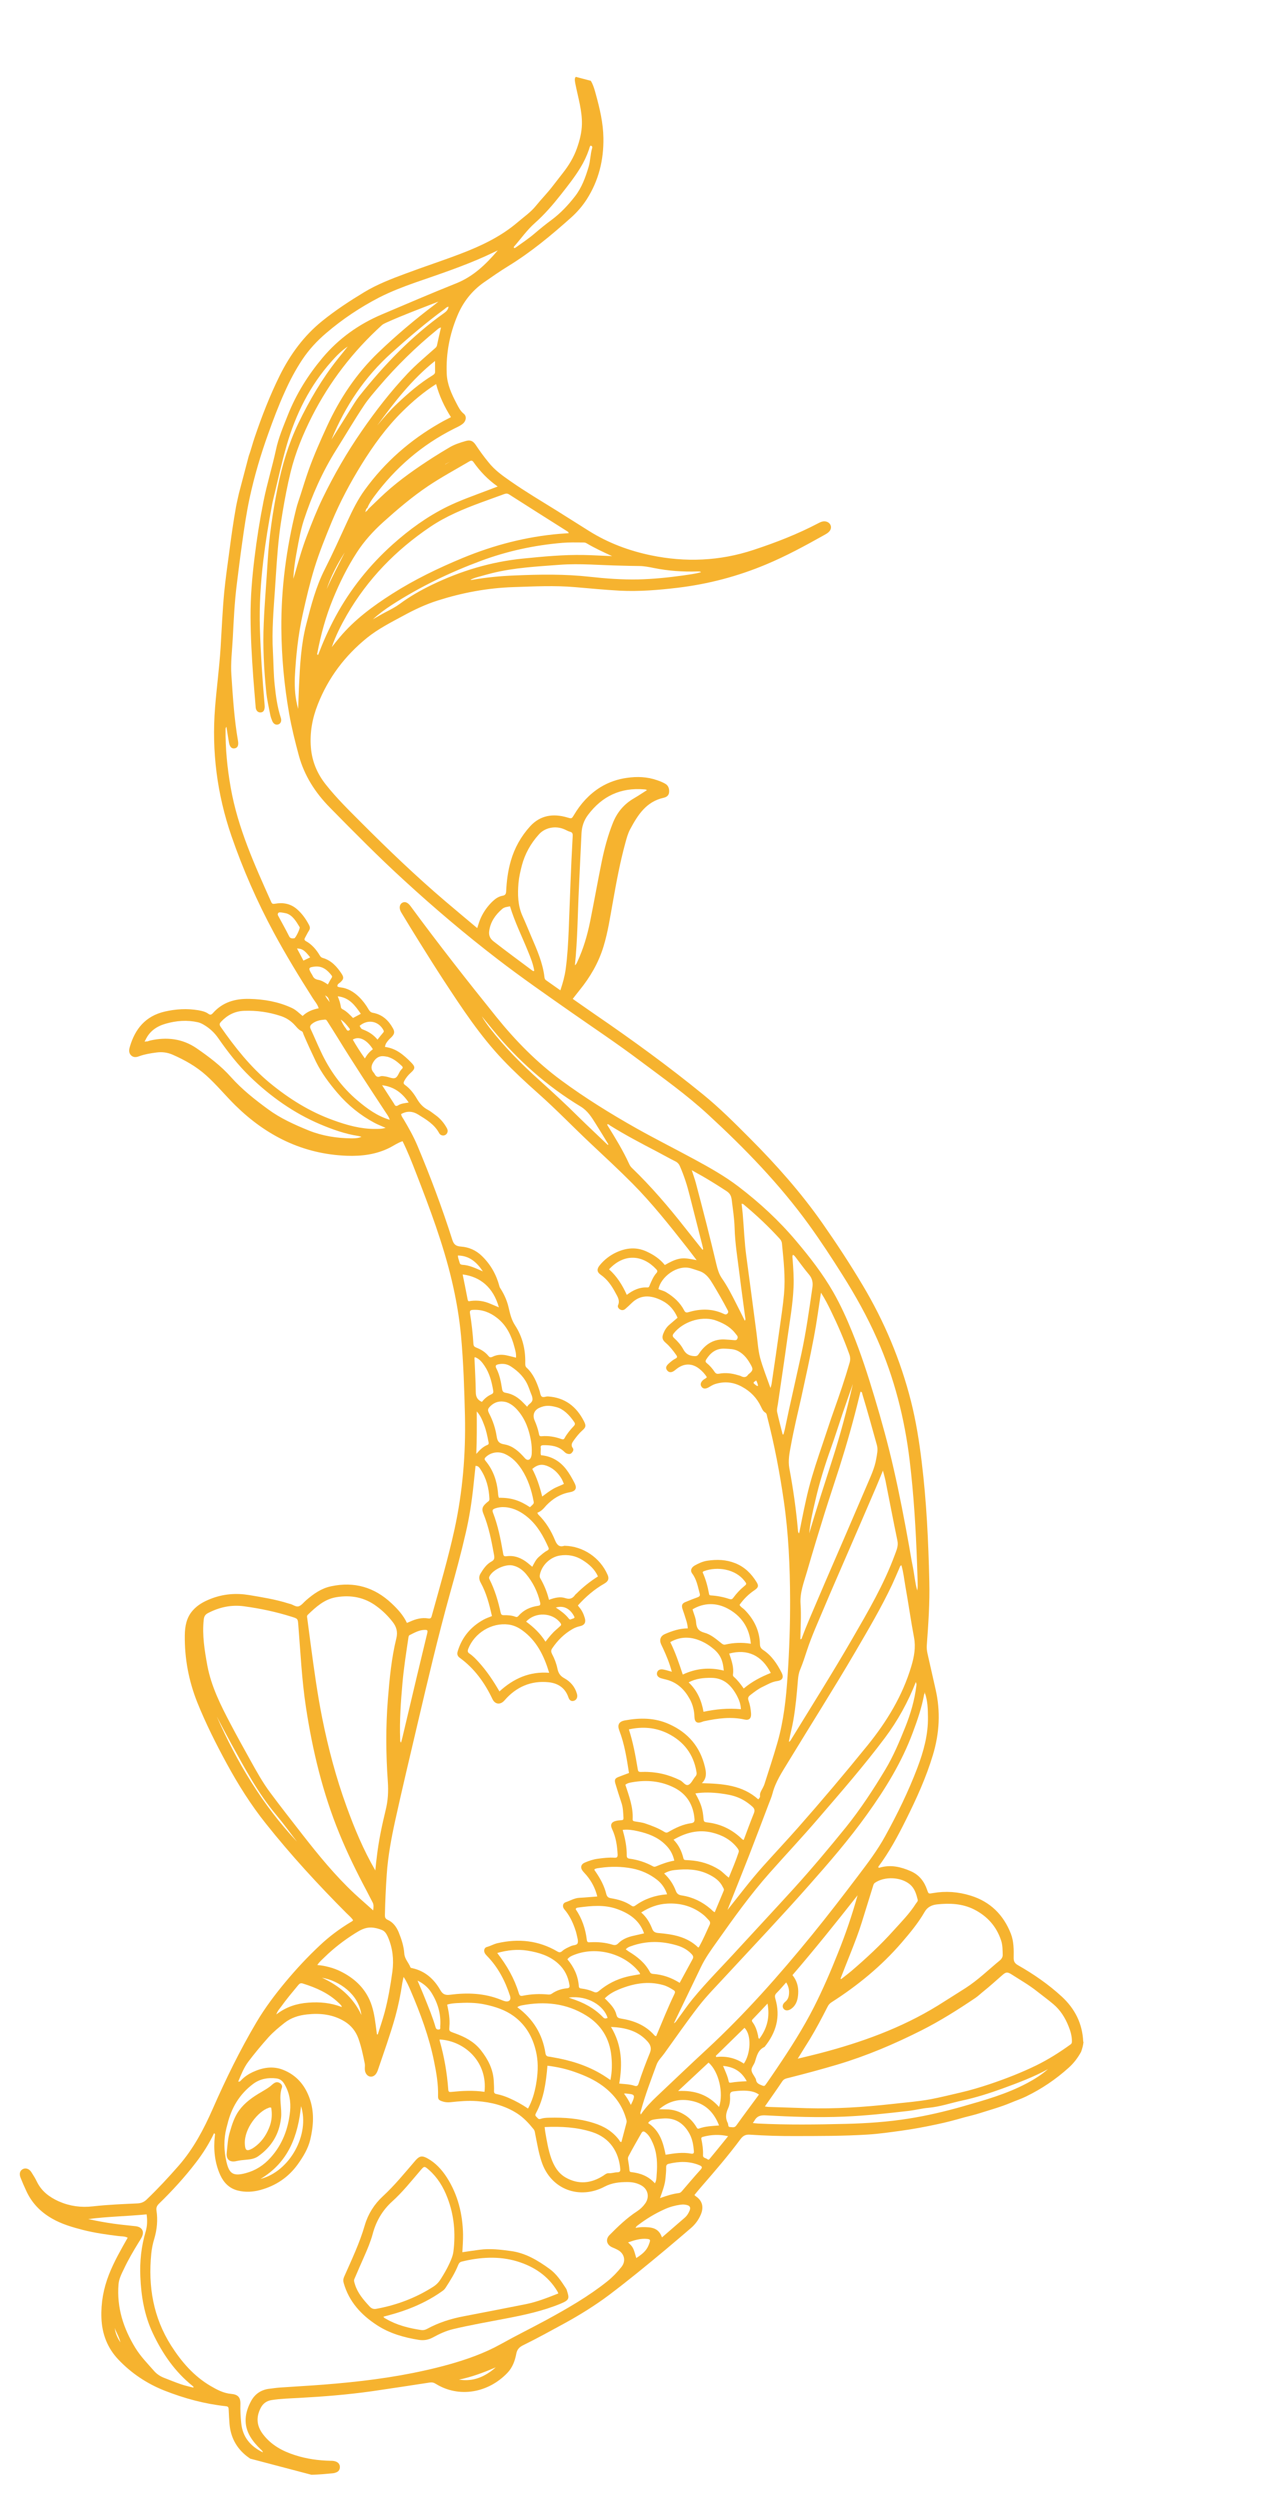 <svg xmlns="http://www.w3.org/2000/svg" xmlns:xlink="http://www.w3.org/1999/xlink" width="115" zoomAndPan="magnify" viewBox="0 0 86.25 170.25" height="227" preserveAspectRatio="xMidYMid meet" version="1.0"><defs><clipPath id="adf83ef8f0"><path d="M 1 5 L 74 5 L 74 169 L 1 169 Z M 1 5 " clip-rule="nonzero"/></clipPath><clipPath id="01c0a76262"><path d="M 24.82 1.105 L 104.633 22.113 L 63.188 179.586 L -16.629 158.578 Z M 24.82 1.105 " clip-rule="nonzero"/></clipPath><clipPath id="39a0d7e7fe"><path d="M 63.117 179.902 L -16.699 158.895 L 24.746 1.422 L 104.562 22.43 Z M 63.117 179.902 " clip-rule="nonzero"/></clipPath><clipPath id="3f47773215"><path d="M 44 106 L 54 106 L 54 118 L 44 118 Z M 44 106 " clip-rule="nonzero"/></clipPath><clipPath id="9493d5365d"><path d="M 24.82 1.105 L 104.633 22.113 L 63.188 179.586 L -16.629 158.578 Z M 24.82 1.105 " clip-rule="nonzero"/></clipPath><clipPath id="19c2900acc"><path d="M 63.117 179.902 L -16.699 158.895 L 24.746 1.422 L 104.562 22.43 Z M 63.117 179.902 " clip-rule="nonzero"/></clipPath><clipPath id="1b618fd59d"><path d="M 23 146 L 39 146 L 39 160 L 23 160 Z M 23 146 " clip-rule="nonzero"/></clipPath><clipPath id="8a80de21df"><path d="M 24.82 1.105 L 104.633 22.113 L 63.188 179.586 L -16.629 158.578 Z M 24.82 1.105 " clip-rule="nonzero"/></clipPath><clipPath id="1fa17b28f4"><path d="M 63.117 179.902 L -16.699 158.895 L 24.746 1.422 L 104.562 22.43 Z M 63.117 179.902 " clip-rule="nonzero"/></clipPath><clipPath id="1af0eb43fa"><path d="M 15 141 L 20 141 L 20 148 L 15 148 Z M 15 141 " clip-rule="nonzero"/></clipPath><clipPath id="9eec5135b6"><path d="M 24.82 1.105 L 104.633 22.113 L 63.188 179.586 L -16.629 158.578 Z M 24.82 1.105 " clip-rule="nonzero"/></clipPath><clipPath id="c4ce2573b9"><path d="M 63.117 179.902 L -16.699 158.895 L 24.746 1.422 L 104.562 22.43 Z M 63.117 179.902 " clip-rule="nonzero"/></clipPath></defs><g clip-path="url(#adf83ef8f0)"><g clip-path="url(#01c0a76262)"><g clip-path="url(#39a0d7e7fe)"><path fill="#f6b32f" d="M 18.066 168.043 C 18.09 167.953 18.012 167.965 17.965 167.945 C 17.547 167.777 17.164 167.543 16.809 167.27 C 16.102 166.715 15.715 165.98 15.637 165.086 C 15.609 164.75 15.594 164.418 15.578 164.086 C 15.574 163.957 15.551 163.887 15.395 163.871 C 13.941 163.715 12.547 163.336 11.191 162.801 C 10.004 162.328 8.953 161.629 8.07 160.699 C 7.32 159.91 6.949 158.953 6.91 157.859 C 6.871 156.832 7.051 155.852 7.426 154.895 C 7.77 154.023 8.23 153.219 8.699 152.395 C 8.492 152.285 8.273 152.309 8.066 152.281 C 7.266 152.184 6.469 152.07 5.688 151.875 C 4.941 151.684 4.203 151.473 3.523 151.078 C 2.742 150.625 2.152 150.012 1.781 149.188 C 1.645 148.895 1.516 148.602 1.398 148.301 C 1.297 148.043 1.355 147.832 1.547 147.727 C 1.738 147.617 1.988 147.695 2.137 147.93 C 2.273 148.141 2.406 148.355 2.516 148.586 C 2.832 149.227 3.348 149.621 3.992 149.914 C 4.75 150.25 5.516 150.352 6.34 150.258 C 7.344 150.145 8.355 150.105 9.363 150.059 C 9.617 150.047 9.805 149.969 9.98 149.805 C 10.754 149.066 11.477 148.285 12.184 147.477 C 13.188 146.324 13.883 145.004 14.492 143.621 C 15.379 141.602 16.348 139.617 17.473 137.719 C 18.055 136.738 18.738 135.832 19.469 134.953 C 20.199 134.082 20.969 133.254 21.801 132.477 C 22.438 131.875 23.141 131.355 23.891 130.902 C 23.945 130.867 24.016 130.844 24.055 130.77 C 23.93 130.582 23.75 130.438 23.59 130.277 C 21.664 128.344 19.82 126.34 18.121 124.203 C 17.098 122.926 16.23 121.543 15.449 120.109 C 14.711 118.754 14.02 117.379 13.445 115.949 C 12.859 114.48 12.57 112.953 12.59 111.371 C 12.598 110.75 12.703 110.156 13.137 109.672 C 13.469 109.297 13.887 109.07 14.34 108.891 C 15.199 108.551 16.074 108.48 16.98 108.629 C 17.875 108.781 18.773 108.922 19.645 109.199 C 19.676 109.207 19.711 109.219 19.746 109.227 C 19.957 109.27 20.164 109.465 20.359 109.391 C 20.551 109.324 20.691 109.121 20.859 108.98 C 21.359 108.547 21.895 108.168 22.555 108.031 C 24.137 107.691 25.512 108.094 26.684 109.199 C 27.094 109.586 27.477 110 27.723 110.527 C 27.805 110.488 27.867 110.469 27.934 110.438 C 28.324 110.258 28.734 110.148 29.168 110.219 C 29.305 110.242 29.371 110.211 29.41 110.062 C 29.953 108.098 30.527 106.145 30.965 104.152 C 31.52 101.605 31.734 99.023 31.676 96.422 C 31.633 94.605 31.574 92.789 31.41 90.984 C 31.293 89.711 31.074 88.457 30.781 87.211 C 30.184 84.688 29.27 82.266 28.332 79.852 C 28.055 79.137 27.773 78.418 27.426 77.719 C 27.117 77.82 26.863 77.996 26.59 78.141 C 25.652 78.625 24.641 78.75 23.609 78.711 C 20.625 78.594 18.141 77.348 16.035 75.281 C 15.355 74.609 14.75 73.867 14.039 73.23 C 13.367 72.629 12.586 72.188 11.762 71.828 C 11.406 71.672 11.031 71.625 10.645 71.68 C 10.262 71.73 9.871 71.793 9.5 71.926 C 9.309 72 9.117 72.035 8.949 71.891 C 8.766 71.73 8.781 71.512 8.84 71.309 C 9.195 70.074 9.914 69.195 11.223 68.891 C 11.984 68.715 12.746 68.672 13.512 68.801 C 13.754 68.844 13.996 68.898 14.191 69.039 C 14.328 69.145 14.41 69.102 14.508 68.992 C 15.168 68.25 16.02 68.004 16.988 68.027 C 18 68.051 18.973 68.219 19.898 68.652 C 20.176 68.785 20.379 69 20.617 69.191 C 20.918 68.902 21.285 68.75 21.711 68.668 C 21.633 68.395 21.445 68.195 21.312 67.984 C 20.379 66.516 19.473 65.035 18.648 63.504 C 17.512 61.395 16.551 59.203 15.77 56.941 C 14.793 54.105 14.414 51.188 14.652 48.184 C 14.758 46.836 14.941 45.488 15.027 44.137 C 15.105 42.875 15.156 41.613 15.273 40.355 C 15.367 39.395 15.504 38.441 15.633 37.484 C 15.762 36.496 15.902 35.504 16.078 34.523 C 16.141 34.184 16.223 33.848 16.297 33.512 C 16.508 32.711 16.719 31.91 16.93 31.105 C 17.094 30.664 17.203 30.207 17.359 29.758 C 17.844 28.332 18.387 26.934 19.055 25.582 C 19.77 24.145 20.695 22.875 21.953 21.859 C 22.863 21.125 23.832 20.492 24.824 19.891 C 25.703 19.363 26.66 18.992 27.621 18.637 C 28.867 18.168 30.141 17.758 31.383 17.281 C 32.785 16.746 34.133 16.109 35.285 15.121 C 35.695 14.77 36.152 14.457 36.496 14.035 C 36.863 13.578 37.277 13.164 37.637 12.695 C 37.871 12.395 38.109 12.086 38.344 11.785 C 38.742 11.277 39.086 10.723 39.305 10.098 C 39.496 9.562 39.633 9.016 39.645 8.457 C 39.664 7.539 39.387 6.652 39.207 5.75 C 39.117 5.293 39.125 5.234 39.547 5.055 C 39.59 5.035 39.641 5.059 39.672 5.016 C 39.738 5.031 39.805 5.051 39.871 5.07 C 40.312 5.41 40.453 5.902 40.59 6.41 C 40.859 7.387 41.094 8.371 41.109 9.395 C 41.133 10.895 40.789 12.297 39.977 13.57 C 39.684 14.027 39.32 14.449 38.914 14.812 C 37.562 16.02 36.172 17.176 34.617 18.129 C 34.051 18.477 33.5 18.859 32.957 19.238 C 32.137 19.816 31.543 20.582 31.16 21.504 C 30.633 22.762 30.379 24.07 30.434 25.438 C 30.461 26.184 30.77 26.84 31.105 27.48 C 31.238 27.734 31.359 27.988 31.598 28.18 C 31.812 28.352 31.758 28.68 31.523 28.863 C 31.344 29.008 31.129 29.098 30.926 29.199 C 28.734 30.301 26.938 31.855 25.484 33.82 C 25.309 34.059 25.141 34.305 25.031 34.586 C 24.926 34.652 24.922 34.77 24.883 34.879 C 24.918 34.852 24.945 34.832 24.977 34.805 C 25.016 34.77 25.066 34.738 25.078 34.68 C 25.469 34.309 25.852 33.93 26.25 33.566 C 27.258 32.652 28.375 31.879 29.516 31.145 C 29.863 30.922 30.223 30.707 30.578 30.496 C 30.934 30.277 31.328 30.148 31.727 30.035 C 32.035 29.945 32.219 30.02 32.406 30.293 C 32.68 30.707 32.969 31.105 33.285 31.488 C 33.699 32.012 34.23 32.391 34.77 32.766 C 35.785 33.477 36.855 34.109 37.906 34.762 C 38.645 35.227 39.383 35.695 40.121 36.156 C 41.422 36.973 42.84 37.504 44.336 37.816 C 46.703 38.309 49.039 38.211 51.34 37.449 C 52.859 36.949 54.348 36.371 55.766 35.625 C 55.941 35.531 56.117 35.465 56.324 35.531 C 56.621 35.637 56.707 35.961 56.496 36.195 C 56.402 36.301 56.281 36.367 56.16 36.434 C 54.863 37.16 53.559 37.871 52.191 38.441 C 50.262 39.25 48.258 39.777 46.18 40.027 C 44.867 40.184 43.551 40.293 42.227 40.227 C 41.215 40.172 40.211 40.074 39.203 39.988 C 37.793 39.863 36.383 39.938 34.969 39.984 C 33.211 40.043 31.5 40.363 29.828 40.895 C 29.004 41.156 28.223 41.523 27.465 41.938 C 26.617 42.395 25.75 42.836 24.996 43.445 C 23.496 44.664 22.363 46.16 21.652 47.969 C 21.281 48.906 21.098 49.883 21.18 50.898 C 21.254 51.84 21.602 52.68 22.191 53.422 C 22.938 54.371 23.805 55.211 24.656 56.066 C 26.484 57.898 28.352 59.684 30.32 61.363 C 31.035 61.973 31.758 62.574 32.512 63.207 C 32.598 62.945 32.66 62.719 32.758 62.508 C 32.957 62.074 33.234 61.691 33.578 61.367 C 33.766 61.191 33.977 61.051 34.234 61.004 C 34.414 60.973 34.473 60.895 34.484 60.703 C 34.516 60 34.605 59.309 34.801 58.629 C 35.055 57.742 35.5 56.953 36.117 56.273 C 36.812 55.516 37.688 55.387 38.648 55.672 C 38.941 55.758 38.941 55.77 39.098 55.512 C 39.555 54.738 40.141 54.086 40.91 53.609 C 41.469 53.27 42.078 53.059 42.719 52.973 C 43.406 52.875 44.094 52.898 44.762 53.133 C 44.949 53.195 45.125 53.266 45.301 53.363 C 45.535 53.488 45.602 53.703 45.586 53.945 C 45.574 54.172 45.41 54.289 45.207 54.332 C 44.02 54.598 43.449 55.508 42.93 56.477 C 42.777 56.762 42.695 57.074 42.609 57.387 C 42.246 58.707 41.996 60.055 41.758 61.398 C 41.57 62.43 41.422 63.465 41.113 64.469 C 40.777 65.574 40.203 66.551 39.48 67.441 C 39.328 67.625 39.184 67.82 39.02 68.027 C 39.543 68.391 40.047 68.75 40.555 69.098 C 43.066 70.816 45.527 72.605 47.887 74.527 C 49.02 75.449 50.055 76.484 51.082 77.516 C 52.879 79.316 54.566 81.215 56.027 83.301 C 56.988 84.676 57.91 86.078 58.77 87.523 C 60.25 90 61.352 92.629 62.062 95.422 C 62.406 96.785 62.625 98.168 62.793 99.559 C 63.125 102.266 63.25 104.984 63.312 107.707 C 63.348 109.156 63.246 110.602 63.141 112.043 C 63.125 112.234 63.148 112.41 63.184 112.59 C 63.367 113.406 63.551 114.227 63.738 115.043 C 64.086 116.551 64.004 118.031 63.562 119.504 C 63.098 121.051 62.43 122.516 61.711 123.953 C 61.16 125.066 60.57 126.152 59.832 127.141 C 59.859 127.234 59.914 127.195 59.949 127.188 C 60.688 126.973 61.387 127.141 62.059 127.438 C 62.617 127.684 62.965 128.125 63.16 128.699 C 63.258 128.988 63.262 128.977 63.551 128.926 C 64.426 128.77 65.293 128.836 66.141 129.102 C 67.469 129.516 68.363 130.406 68.867 131.688 C 69.07 132.207 69.07 132.777 69.059 133.336 C 69.055 133.566 69.125 133.707 69.352 133.836 C 70.418 134.441 71.43 135.141 72.336 135.973 C 73.23 136.797 73.742 137.809 73.797 139.039 C 73.797 139.047 73.809 139.059 73.816 139.066 C 73.793 139.301 73.73 139.52 73.652 139.738 C 73.426 140.148 73.152 140.512 72.801 140.824 C 71.93 141.609 70.961 142.262 69.902 142.777 C 69.566 142.941 69.207 143.059 68.867 143.203 C 68.18 143.492 67.461 143.688 66.75 143.914 C 66.402 144.027 66.047 144.105 65.695 144.199 C 65.078 144.375 64.457 144.543 63.828 144.672 C 63.035 144.844 62.234 144.992 61.426 145.105 C 60.652 145.211 59.879 145.324 59.102 145.371 C 57.461 145.473 55.82 145.469 54.18 145.473 C 53.156 145.477 52.137 145.449 51.117 145.379 C 50.828 145.355 50.641 145.426 50.457 145.672 C 49.621 146.797 48.707 147.859 47.785 148.918 C 47.621 149.105 47.465 149.297 47.309 149.488 C 47.352 149.531 47.379 149.555 47.406 149.574 C 47.906 149.91 47.938 150.383 47.734 150.844 C 47.574 151.211 47.34 151.516 47.035 151.77 C 46.457 152.262 45.883 152.758 45.301 153.242 C 44.055 154.281 42.801 155.309 41.508 156.285 C 40.539 157.012 39.516 157.645 38.457 158.227 C 37.527 158.734 36.602 159.246 35.652 159.711 C 35.387 159.84 35.227 159.996 35.172 160.305 C 35.082 160.781 34.914 161.242 34.566 161.602 C 33.262 162.965 31.273 163.324 29.691 162.348 C 29.559 162.262 29.438 162.234 29.273 162.258 C 27.969 162.461 26.66 162.656 25.355 162.848 C 23.707 163.082 22.047 163.215 20.383 163.305 C 19.754 163.34 19.121 163.355 18.496 163.453 C 18.164 163.508 17.926 163.68 17.77 163.973 C 17.434 164.609 17.477 165.203 17.918 165.781 C 18.48 166.52 19.25 166.934 20.109 167.207 C 20.887 167.457 21.695 167.57 22.52 167.586 C 22.664 167.586 22.812 167.594 22.953 167.672 C 23.09 167.75 23.152 167.863 23.156 168.004 C 23.156 168.168 23.09 168.297 22.934 168.367 C 22.852 168.402 22.762 168.43 22.668 168.438 C 21.73 168.527 20.789 168.617 19.855 168.43 C 19.805 168.422 19.766 168.414 19.746 168.473 C 19.18 168.336 18.625 168.191 18.066 168.043 Z M 9.926 70.918 C 10.039 70.949 10.129 70.887 10.227 70.863 C 11.355 70.609 12.426 70.727 13.395 71.391 C 14.238 71.973 15.055 72.586 15.738 73.355 C 16.488 74.195 17.359 74.883 18.262 75.543 C 19.109 76.168 20.066 76.594 21.031 76.988 C 21.973 77.367 22.957 77.516 23.965 77.527 C 24.266 77.531 24.473 77.492 24.629 77.422 C 24.559 77.402 24.496 77.379 24.43 77.367 C 23.512 77.227 22.645 76.918 21.797 76.559 C 20 75.793 18.438 74.68 17.035 73.328 C 16.223 72.543 15.531 71.652 14.887 70.727 C 14.621 70.34 14.301 70.039 13.902 69.801 C 13.77 69.723 13.641 69.656 13.492 69.621 C 12.75 69.453 12.012 69.508 11.281 69.719 C 10.645 69.902 10.168 70.25 9.895 70.859 C 9.867 70.883 9.844 70.91 9.875 70.945 C 9.879 70.957 9.91 70.934 9.926 70.918 Z M 20.312 48.266 C 20.316 48.281 20.336 48.301 20.336 48.312 C 20.328 48.336 20.305 48.34 20.301 48.32 C 20.297 48.309 20.312 48.289 20.316 48.277 C 20.332 47.781 20.344 47.289 20.367 46.797 C 20.434 45.348 20.504 43.902 20.871 42.492 C 21.195 41.223 21.527 39.949 22.125 38.773 C 22.676 37.688 23.172 36.578 23.68 35.477 C 24.016 34.746 24.371 34.023 24.848 33.367 C 26.223 31.469 27.949 29.961 29.984 28.801 C 30.219 28.664 30.461 28.547 30.723 28.41 C 30.273 27.699 29.93 26.969 29.711 26.156 C 28.852 26.703 28.109 27.34 27.414 28.027 C 26.32 29.105 25.426 30.348 24.621 31.648 C 23.855 32.891 23.168 34.176 22.605 35.527 C 22.176 36.566 21.754 37.609 21.422 38.684 C 21.105 39.719 20.859 40.773 20.625 41.828 C 20.309 43.25 20.16 44.684 20.086 46.129 C 20.059 46.844 20.109 47.562 20.312 48.266 Z M 63.016 115.312 C 63.012 115.293 63.008 115.273 63.004 115.258 C 62.996 115.27 62.98 115.281 62.98 115.293 C 62.98 115.312 62.996 115.32 63.02 115.305 C 63 115.332 62.969 115.355 62.961 115.383 C 62.801 116.277 62.508 117.133 62.188 117.988 C 61.438 120.012 60.32 121.824 59.07 123.566 C 57.848 125.273 56.469 126.867 55.074 128.441 C 53.246 130.508 51.352 132.508 49.477 134.531 C 48.84 135.227 48.172 135.891 47.594 136.637 C 46.785 137.68 46.035 138.77 45.262 139.84 C 45.082 140.094 44.844 140.309 44.734 140.602 C 44.355 141.637 43.957 142.668 43.668 143.734 C 43.648 143.812 43.594 143.891 43.656 144.004 C 43.98 143.527 44.355 143.141 44.746 142.77 C 45.875 141.703 46.996 140.633 48.137 139.578 C 50.746 137.164 53.098 134.504 55.34 131.75 C 56.406 130.441 57.434 129.102 58.453 127.758 C 59.113 126.887 59.773 126.016 60.301 125.055 C 61.133 123.547 61.891 122 62.5 120.391 C 62.922 119.277 63.238 118.137 63.219 116.934 C 63.215 116.383 63.199 115.836 63.016 115.312 Z M 36.605 103.023 C 36.645 103.09 36.652 103.125 36.676 103.148 C 37.184 103.648 37.547 104.246 37.816 104.902 C 37.941 105.199 38.094 105.391 38.445 105.273 C 38.457 105.27 38.469 105.277 38.48 105.273 C 39.719 105.301 40.883 106.07 41.398 107.258 C 41.512 107.523 41.438 107.695 41.172 107.848 C 40.488 108.238 39.902 108.746 39.371 109.336 C 39.406 109.387 39.43 109.426 39.461 109.457 C 39.648 109.672 39.762 109.922 39.84 110.188 C 39.934 110.492 39.82 110.68 39.523 110.746 C 39.34 110.785 39.168 110.848 39.008 110.941 C 38.438 111.266 37.988 111.715 37.621 112.258 C 37.527 112.391 37.539 112.504 37.609 112.641 C 37.777 112.957 37.906 113.293 37.977 113.641 C 38.039 113.938 38.16 114.137 38.445 114.293 C 38.867 114.523 39.18 114.887 39.309 115.367 C 39.371 115.582 39.281 115.766 39.113 115.824 C 38.941 115.887 38.797 115.816 38.723 115.59 C 38.5 114.945 38.012 114.633 37.375 114.566 C 36.168 114.441 35.16 114.891 34.379 115.793 C 34.094 116.125 33.727 116.086 33.547 115.707 C 33.023 114.605 32.324 113.629 31.324 112.902 C 31.16 112.785 31.125 112.648 31.184 112.453 C 31.477 111.492 32.074 110.781 32.949 110.301 C 33.125 110.203 33.32 110.141 33.516 110.059 C 33.336 109.266 33.141 108.5 32.754 107.797 C 32.633 107.582 32.609 107.379 32.73 107.176 C 32.926 106.848 33.145 106.527 33.484 106.344 C 33.68 106.238 33.695 106.113 33.664 105.926 C 33.488 104.949 33.301 103.98 32.922 103.059 C 32.812 102.785 32.859 102.617 33.074 102.414 C 33.129 102.355 33.195 102.305 33.258 102.258 C 33.32 102.215 33.348 102.156 33.344 102.078 C 33.309 101.352 33.141 100.672 32.73 100.059 C 32.66 99.949 32.582 99.828 32.398 99.828 C 32.348 100.305 32.301 100.77 32.25 101.234 C 32.137 102.297 31.973 103.355 31.73 104.398 C 31.414 105.781 31.043 107.145 30.66 108.508 C 29.84 111.461 29.141 114.441 28.441 117.422 C 27.926 119.617 27.402 121.812 26.918 124.012 C 26.656 125.215 26.43 126.426 26.348 127.652 C 26.285 128.566 26.242 129.484 26.223 130.406 C 26.219 130.566 26.242 130.672 26.418 130.75 C 26.777 130.91 27.004 131.219 27.156 131.578 C 27.348 132.051 27.508 132.531 27.543 133.043 C 27.566 133.41 27.836 133.656 27.961 133.977 C 27.984 134.035 28.059 134.031 28.109 134.043 C 28.965 134.238 29.566 134.781 29.984 135.508 C 30.16 135.824 30.332 135.891 30.668 135.848 C 31.844 135.695 33.008 135.738 34.129 136.191 C 34.223 136.23 34.32 136.27 34.422 136.293 C 34.688 136.352 34.832 136.191 34.75 135.934 C 34.418 134.914 33.938 133.98 33.18 133.207 C 33.125 133.148 33.07 133.09 33.031 133.02 C 32.938 132.852 32.988 132.641 33.172 132.594 C 33.418 132.531 33.633 132.398 33.879 132.34 C 35.316 132.008 36.688 132.145 37.973 132.902 C 38.105 132.984 38.199 132.969 38.305 132.871 C 38.48 132.715 38.695 132.629 38.906 132.531 C 39.055 132.461 39.305 132.488 39.355 132.332 C 39.406 132.176 39.336 131.973 39.297 131.793 C 39.262 131.621 39.211 131.457 39.152 131.297 C 38.988 130.84 38.773 130.41 38.453 130.039 C 38.297 129.859 38.328 129.617 38.535 129.547 C 38.848 129.445 39.133 129.262 39.477 129.246 C 39.871 129.227 40.27 129.188 40.691 129.156 C 40.555 128.598 40.305 128.129 39.957 127.711 C 39.867 127.605 39.766 127.508 39.684 127.398 C 39.52 127.18 39.586 126.953 39.84 126.848 C 40.125 126.727 40.422 126.625 40.73 126.586 C 41.109 126.535 41.484 126.488 41.863 126.516 C 42.023 126.523 42.082 126.484 42.078 126.301 C 42.047 125.699 41.961 125.113 41.699 124.562 C 41.559 124.27 41.652 124.078 41.969 124.008 C 42.09 123.977 42.215 123.969 42.344 123.961 C 42.449 123.957 42.48 123.91 42.477 123.812 C 42.457 123.469 42.453 123.125 42.344 122.793 C 42.199 122.352 42.055 121.914 41.926 121.473 C 41.844 121.199 41.902 121.102 42.168 121.004 C 42.395 120.914 42.621 120.832 42.852 120.746 C 42.699 119.766 42.551 118.789 42.195 117.863 C 42.047 117.48 42.148 117.242 42.582 117.164 C 43.602 116.977 44.605 116.977 45.586 117.418 C 46.883 118 47.703 118.965 48.027 120.34 C 48.117 120.715 48.164 121.105 47.816 121.441 C 49.234 121.473 50.578 121.57 51.66 122.543 C 51.734 122.457 51.789 122.395 51.781 122.328 C 51.746 122.113 51.867 121.953 51.957 121.781 C 52 121.691 52.051 121.598 52.082 121.5 C 52.379 120.566 52.688 119.641 52.957 118.703 C 53.395 117.191 53.559 115.641 53.66 114.078 C 53.777 112.367 53.832 110.66 53.828 108.945 C 53.82 106.691 53.723 104.445 53.398 102.211 C 53.121 100.289 52.758 98.383 52.27 96.5 C 52.242 96.391 52.242 96.262 52.133 96.199 C 51.984 96.109 51.922 95.961 51.852 95.816 C 51.57 95.211 51.141 94.762 50.547 94.441 C 49.953 94.117 49.355 94.062 48.719 94.258 C 48.551 94.309 48.41 94.41 48.262 94.492 C 48.055 94.602 47.898 94.586 47.801 94.449 C 47.688 94.297 47.727 94.137 47.914 93.973 C 47.992 93.906 48.102 93.879 48.156 93.785 C 48.02 93.57 47.848 93.383 47.652 93.227 C 47.164 92.836 46.629 92.832 46.133 93.199 C 46.078 93.242 46.023 93.285 45.969 93.328 C 45.766 93.488 45.586 93.492 45.461 93.34 C 45.328 93.18 45.359 93.039 45.574 92.848 C 45.715 92.727 45.855 92.605 46.02 92.523 C 46.152 92.461 46.148 92.387 46.07 92.281 C 45.859 91.98 45.633 91.691 45.352 91.449 C 45.121 91.25 45.082 91.086 45.195 90.809 C 45.285 90.582 45.414 90.379 45.602 90.219 C 45.785 90.062 45.969 89.906 46.16 89.742 C 45.945 89.238 45.605 88.832 45.121 88.586 C 44.285 88.152 43.598 88.199 43.047 88.73 C 42.906 88.871 42.762 89 42.617 89.129 C 42.504 89.234 42.367 89.254 42.238 89.176 C 42.137 89.113 42.055 89 42.109 88.883 C 42.25 88.559 42.07 88.305 41.934 88.051 C 41.68 87.57 41.379 87.129 40.918 86.809 C 40.652 86.621 40.656 86.414 40.859 86.168 C 41.168 85.789 41.547 85.496 41.992 85.289 C 42.676 84.977 43.352 84.91 44.055 85.234 C 44.531 85.453 44.957 85.734 45.293 86.152 C 45.621 85.965 45.945 85.789 46.316 85.719 C 46.68 85.656 47.035 85.742 47.461 85.82 C 47.211 85.5 47.02 85.234 46.812 84.973 C 45.625 83.465 44.434 81.957 43.078 80.59 C 42.18 79.688 41.242 78.816 40.312 77.945 C 39.078 76.789 37.914 75.57 36.648 74.449 C 35.832 73.723 35.031 72.984 34.277 72.191 C 32.711 70.551 31.477 68.668 30.238 66.781 C 29.68 65.926 29.137 65.062 28.594 64.191 C 28.168 63.508 27.746 62.824 27.332 62.133 C 27.172 61.863 27.211 61.598 27.398 61.484 C 27.586 61.379 27.777 61.449 27.973 61.715 C 29.859 64.281 31.824 66.785 33.824 69.266 C 35.129 70.883 36.574 72.355 38.25 73.586 C 39.879 74.785 41.598 75.848 43.355 76.84 C 44.656 77.57 45.992 78.242 47.305 78.953 C 48.344 79.516 49.379 80.098 50.32 80.816 C 51.758 81.914 53.078 83.133 54.242 84.516 C 55.172 85.617 56.055 86.75 56.77 88 C 57.266 88.871 57.68 89.781 58.055 90.707 C 58.652 92.168 59.133 93.664 59.586 95.176 C 60.066 96.773 60.508 98.379 60.879 100.008 C 61.281 101.762 61.621 103.531 61.938 105.305 C 62.016 105.734 62.078 106.164 62.168 106.594 C 62.289 107.176 62.336 107.781 62.488 108.32 C 62.531 108.125 62.52 107.898 62.516 107.672 C 62.504 107.285 62.488 106.891 62.477 106.5 C 62.395 104.148 62.254 101.797 61.973 99.461 C 61.629 96.598 60.926 93.836 59.758 91.195 C 59.09 89.676 58.281 88.23 57.398 86.832 C 56.668 85.672 55.918 84.527 55.117 83.418 C 53.113 80.648 50.746 78.211 48.238 75.902 C 46.777 74.555 45.152 73.402 43.562 72.211 C 42.051 71.074 40.469 70.023 38.918 68.938 C 37.227 67.754 35.527 66.574 33.891 65.316 C 31.695 63.629 29.586 61.84 27.543 59.965 C 25.793 58.367 24.133 56.684 22.473 54.996 C 21.477 53.984 20.734 52.828 20.359 51.453 C 20.105 50.512 19.867 49.562 19.699 48.602 C 19.363 46.684 19.184 44.758 19.168 42.809 C 19.148 40.059 19.508 37.355 20.168 34.691 C 20.254 34.332 20.387 33.988 20.496 33.637 C 20.668 33.09 20.84 32.539 21.031 32 C 21.391 30.996 21.824 30.02 22.27 29.047 C 23.141 27.148 24.281 25.434 25.793 23.988 C 27 22.832 28.273 21.758 29.605 20.754 C 29.695 20.684 29.781 20.613 29.871 20.539 C 28.668 21.008 27.469 21.449 26.305 21.977 C 26.203 22.027 26.098 22.07 26.008 22.152 C 24.051 23.93 22.457 25.996 21.258 28.352 C 20.645 29.566 20.129 30.812 19.801 32.141 C 19.582 33.035 19.41 33.938 19.258 34.844 C 19.168 35.379 19.086 35.91 19.023 36.445 C 18.883 37.668 18.816 38.895 18.734 40.121 C 18.637 41.539 18.512 42.961 18.594 44.387 C 18.637 45.145 18.633 45.902 18.715 46.656 C 18.793 47.41 18.895 48.164 19.133 48.891 C 19.199 49.09 19.133 49.266 18.98 49.328 C 18.809 49.398 18.637 49.316 18.547 49.102 C 18.492 48.965 18.438 48.824 18.41 48.676 C 18.312 48.16 18.188 47.641 18.137 47.117 C 17.98 45.562 17.898 44 17.969 42.438 C 18.027 41.039 18.152 39.641 18.234 38.242 C 18.332 36.555 18.578 34.883 18.91 33.227 C 19.211 31.703 19.656 30.219 20.336 28.809 C 21.082 27.266 21.941 25.789 23.012 24.445 C 23.238 24.16 23.469 23.883 23.691 23.598 C 23.273 23.875 22.93 24.227 22.602 24.594 C 21.109 26.262 20.141 28.215 19.523 30.352 C 19.195 31.488 18.945 32.648 18.664 33.801 C 18.613 34.012 18.559 34.227 18.523 34.441 C 18.293 35.668 18.09 36.906 17.941 38.148 C 17.758 39.699 17.656 41.258 17.707 42.82 C 17.762 44.531 17.875 46.242 18.023 47.945 C 18.031 48.039 18.039 48.133 18.027 48.223 C 18 48.422 17.91 48.512 17.75 48.52 C 17.598 48.527 17.48 48.434 17.434 48.262 C 17.414 48.195 17.418 48.125 17.41 48.055 C 17.359 47.41 17.301 46.77 17.254 46.129 C 17.156 44.754 17.074 43.379 17.07 42 C 17.062 40.656 17.176 39.316 17.34 37.98 C 17.496 36.691 17.699 35.41 17.953 34.137 C 18.188 32.961 18.543 31.816 18.797 30.648 C 18.969 29.82 19.301 29.047 19.609 28.27 C 20.18 26.832 20.984 25.547 21.973 24.367 C 23.082 23.047 24.449 22.074 26.031 21.406 C 27.703 20.699 29.371 19.977 31.059 19.305 C 32.223 18.844 33.082 18.031 33.914 17.051 C 33.598 17.199 33.344 17.32 33.09 17.438 C 31.535 18.141 29.922 18.676 28.312 19.234 C 27.465 19.531 26.625 19.855 25.828 20.262 C 24.539 20.93 23.332 21.734 22.227 22.68 C 21.602 23.211 21.047 23.809 20.594 24.492 C 20.129 25.191 19.738 25.934 19.395 26.703 C 18.973 27.633 18.613 28.59 18.27 29.551 C 17.758 30.973 17.332 32.418 17.012 33.891 C 16.789 34.922 16.637 35.969 16.492 37.016 C 16.359 37.949 16.246 38.883 16.129 39.816 C 15.977 41.027 15.922 42.242 15.859 43.457 C 15.816 44.301 15.703 45.148 15.766 46.004 C 15.867 47.492 15.957 48.98 16.215 50.457 C 16.27 50.781 16.18 50.945 15.965 50.969 C 15.773 50.992 15.648 50.855 15.598 50.559 C 15.535 50.203 15.484 49.852 15.426 49.496 C 15.387 49.547 15.371 49.59 15.367 49.633 C 15.352 50.984 15.484 52.316 15.719 53.645 C 16.203 56.395 17.348 58.906 18.477 61.426 C 18.531 61.547 18.582 61.574 18.734 61.547 C 19.289 61.445 19.809 61.543 20.246 61.93 C 20.586 62.227 20.844 62.594 21.055 62.996 C 21.125 63.133 21.137 63.246 21.047 63.383 C 20.949 63.535 20.871 63.703 20.781 63.863 C 20.727 63.957 20.723 64.023 20.836 64.09 C 21.25 64.32 21.547 64.668 21.785 65.07 C 21.832 65.148 21.887 65.211 21.984 65.238 C 22.578 65.406 22.953 65.832 23.277 66.32 C 23.438 66.57 23.414 66.688 23.195 66.891 C 23.105 66.969 22.969 67.02 22.988 67.176 C 23.008 67.191 23.027 67.207 23.047 67.211 C 23.09 67.223 23.137 67.238 23.18 67.242 C 23.684 67.293 24.09 67.543 24.449 67.883 C 24.715 68.141 24.934 68.434 25.117 68.754 C 25.184 68.867 25.258 68.945 25.398 68.973 C 26.039 69.086 26.465 69.48 26.77 70.031 C 26.895 70.258 26.883 70.398 26.711 70.59 C 26.645 70.668 26.559 70.73 26.492 70.809 C 26.375 70.945 26.25 71.078 26.23 71.301 C 26.988 71.391 27.512 71.855 28.008 72.355 C 28.305 72.656 28.297 72.781 27.984 73.059 C 27.805 73.219 27.652 73.406 27.539 73.621 C 27.488 73.723 27.473 73.805 27.59 73.887 C 27.945 74.141 28.199 74.48 28.414 74.848 C 28.598 75.16 28.824 75.414 29.156 75.586 C 29.336 75.68 29.496 75.82 29.664 75.938 C 30 76.176 30.254 76.484 30.449 76.84 C 30.547 77.02 30.488 77.207 30.34 77.293 C 30.203 77.371 30.012 77.332 29.922 77.176 C 29.594 76.562 29.023 76.234 28.469 75.891 C 28.105 75.668 27.711 75.652 27.328 75.871 C 27.344 76.016 27.426 76.113 27.492 76.219 C 27.84 76.805 28.172 77.395 28.438 78.023 C 29.32 80.121 30.121 82.254 30.812 84.426 C 30.918 84.766 31.074 84.871 31.402 84.895 C 31.945 84.934 32.43 85.148 32.82 85.527 C 33.422 86.105 33.816 86.805 34.027 87.609 C 34.043 87.68 34.086 87.734 34.121 87.789 C 34.359 88.172 34.543 88.582 34.645 89.023 C 34.746 89.453 34.836 89.875 35.094 90.266 C 35.594 91.035 35.805 91.902 35.785 92.828 C 35.785 92.938 35.777 93.055 35.879 93.145 C 36.332 93.562 36.559 94.117 36.75 94.688 C 36.801 94.828 36.805 95.012 36.898 95.102 C 37.004 95.199 37.18 95.094 37.328 95.102 C 38.488 95.176 39.273 95.789 39.785 96.793 C 39.941 97.102 39.918 97.199 39.668 97.422 C 39.453 97.613 39.277 97.84 39.105 98.074 C 38.988 98.242 38.859 98.402 39.027 98.625 C 39.102 98.723 39.043 98.844 38.957 98.938 C 38.867 99.043 38.754 99.035 38.641 99 C 38.566 98.977 38.5 98.926 38.445 98.871 C 38.043 98.473 37.535 98.414 37.004 98.422 C 36.898 98.426 36.816 98.461 36.836 98.582 C 36.863 98.762 36.797 98.945 36.859 99.105 C 37.586 99.172 38.141 99.512 38.57 100.059 C 38.789 100.344 38.965 100.656 39.129 100.973 C 39.332 101.352 39.23 101.555 38.809 101.629 C 38.168 101.742 37.652 102.074 37.215 102.527 C 37.047 102.723 36.883 102.922 36.605 103.023 Z M 17.91 167.016 C 17.887 166.898 17.809 166.859 17.754 166.805 C 17.492 166.547 17.246 166.273 17.055 165.953 C 16.566 165.133 16.676 164.32 17.102 163.527 C 17.367 163.031 17.801 162.742 18.367 162.68 C 18.605 162.652 18.844 162.613 19.086 162.598 C 20.082 162.527 21.078 162.477 22.074 162.398 C 24.398 162.215 26.707 161.941 28.984 161.426 C 29.512 161.309 30.031 161.18 30.555 161.035 C 31.785 160.691 32.996 160.266 34.113 159.645 C 35.137 159.074 36.188 158.555 37.223 157.996 C 38.668 157.207 40.094 156.391 41.383 155.359 C 41.742 155.07 42.062 154.738 42.348 154.375 C 42.664 153.969 42.535 153.457 42.074 153.219 C 41.961 153.16 41.848 153.105 41.73 153.059 C 41.336 152.898 41.227 152.516 41.523 152.215 C 42.105 151.629 42.703 151.051 43.398 150.598 C 43.617 150.453 43.797 150.285 43.945 150.078 C 44.273 149.637 44.156 149.086 43.676 148.824 C 43.387 148.664 43.074 148.605 42.746 148.605 C 42.207 148.605 41.695 148.652 41.188 148.918 C 39.492 149.816 37.527 149.129 36.895 147.211 C 36.695 146.609 36.594 145.988 36.469 145.363 C 36.441 145.238 36.441 145.109 36.355 145.008 C 36.023 144.594 35.664 144.207 35.211 143.918 C 34.387 143.395 33.473 143.164 32.504 143.094 C 31.895 143.047 31.289 143.102 30.68 143.168 C 30.48 143.188 30.297 143.168 30.109 143.102 C 29.887 143.023 29.836 142.965 29.844 142.723 C 29.863 141.934 29.73 141.164 29.574 140.398 C 29.238 138.723 28.645 137.129 27.973 135.562 C 27.84 135.258 27.711 134.957 27.496 134.633 C 27.461 134.801 27.43 134.918 27.41 135.035 C 27.297 135.809 27.141 136.574 26.934 137.332 C 26.59 138.562 26.156 139.762 25.746 140.973 C 25.707 141.082 25.66 141.188 25.586 141.273 C 25.371 141.516 25.051 141.465 24.91 141.168 C 24.859 141.062 24.852 140.949 24.855 140.832 C 24.863 140.73 24.867 140.625 24.848 140.523 C 24.734 139.949 24.613 139.375 24.414 138.82 C 24.234 138.328 23.922 137.941 23.48 137.668 C 22.688 137.184 21.82 137.09 20.922 137.188 C 20.363 137.246 19.836 137.41 19.391 137.758 C 19.004 138.066 18.621 138.379 18.289 138.746 C 17.805 139.289 17.34 139.844 16.906 140.422 C 16.609 140.824 16.422 141.297 16.23 141.762 C 16.344 141.785 16.379 141.719 16.426 141.672 C 16.652 141.434 16.922 141.254 17.215 141.117 C 17.895 140.801 18.605 140.68 19.316 140.973 C 20.18 141.324 20.75 141.973 21.074 142.852 C 21.426 143.797 21.363 144.75 21.141 145.703 C 20.992 146.328 20.664 146.867 20.297 147.383 C 19.652 148.281 18.797 148.855 17.738 149.145 C 17.23 149.281 16.723 149.312 16.207 149.184 C 15.621 149.039 15.242 148.645 15.004 148.125 C 14.625 147.281 14.535 146.383 14.637 145.461 C 14.641 145.395 14.68 145.324 14.582 145.281 C 14.246 145.988 13.832 146.645 13.355 147.266 C 12.586 148.273 11.73 149.203 10.824 150.086 C 10.688 150.223 10.633 150.348 10.66 150.539 C 10.758 151.188 10.699 151.82 10.516 152.449 C 10.41 152.789 10.34 153.137 10.305 153.492 C 10.086 155.719 10.441 157.82 11.656 159.738 C 12.363 160.844 13.199 161.82 14.352 162.496 C 14.789 162.75 15.234 162.988 15.754 163.031 C 16.199 163.07 16.391 163.258 16.379 163.715 C 16.367 164.152 16.387 164.59 16.434 165.023 C 16.531 165.98 17.062 166.598 17.91 167.016 Z M 52.109 143.457 C 52.219 143.473 52.285 143.484 52.348 143.488 C 53.219 143.516 54.094 143.547 54.965 143.574 C 56.91 143.629 58.844 143.504 60.773 143.289 C 61.648 143.188 62.531 143.125 63.398 142.965 C 64.082 142.836 64.758 142.664 65.438 142.508 C 66.109 142.352 66.77 142.156 67.422 141.938 C 68.496 141.578 69.551 141.168 70.574 140.672 C 71.414 140.262 72.191 139.77 72.941 139.227 C 73.016 139.172 73.023 139.117 73.027 139.027 C 73.031 138.66 72.93 138.324 72.797 137.992 C 72.566 137.414 72.242 136.895 71.77 136.496 C 71.41 136.191 71.023 135.91 70.652 135.617 C 70.113 135.188 69.527 134.855 68.957 134.488 C 68.621 134.27 68.535 134.289 68.25 134.543 C 67.836 134.902 67.438 135.27 67.012 135.609 C 66.824 135.758 66.656 135.926 66.457 136.062 C 65.262 136.867 64.051 137.633 62.766 138.281 C 60.926 139.207 59.035 140.012 57.059 140.602 C 55.957 140.93 54.848 141.227 53.734 141.508 C 53.574 141.547 53.41 141.57 53.297 141.742 C 52.922 142.305 52.527 142.855 52.109 143.457 Z M 25.426 130.105 C 25.449 129.867 25.469 129.715 25.387 129.562 C 25.246 129.301 25.117 129.031 24.977 128.77 C 24.301 127.5 23.668 126.211 23.125 124.883 C 21.988 122.113 21.293 119.223 20.844 116.27 C 20.562 114.418 20.473 112.547 20.324 110.684 C 20.289 110.238 20.297 110.238 19.867 110.105 C 18.812 109.773 17.734 109.543 16.637 109.395 C 15.766 109.273 14.945 109.453 14.172 109.855 C 13.984 109.953 13.902 110.078 13.879 110.309 C 13.766 111.367 13.938 112.395 14.125 113.426 C 14.391 114.848 15.031 116.121 15.695 117.383 C 16.133 118.219 16.594 119.043 17.047 119.863 C 17.473 120.629 17.895 121.395 18.418 122.094 C 19.137 123.062 19.883 124.012 20.625 124.965 C 21.719 126.367 22.848 127.746 24.152 128.965 C 24.555 129.34 24.973 129.695 25.426 130.105 Z M 49.559 130.078 C 50.355 129.082 51.113 128.074 51.953 127.133 C 52.75 126.242 53.57 125.371 54.359 124.477 C 55.98 122.641 57.559 120.77 59.102 118.867 C 60.414 117.246 61.488 115.492 62.086 113.477 C 62.277 112.836 62.398 112.191 62.27 111.512 C 62.051 110.359 61.891 109.195 61.684 108.043 C 61.598 107.559 61.551 107.07 61.41 106.594 C 61.305 106.648 61.297 106.746 61.258 106.828 C 61.098 107.195 60.941 107.566 60.773 107.93 C 60.031 109.5 59.148 110.992 58.273 112.492 C 56.793 115.02 55.219 117.492 53.699 119.996 C 53.285 120.68 52.832 121.348 52.629 122.145 C 52.562 122.398 52.453 122.645 52.359 122.891 C 51.914 124.059 51.473 125.234 51.02 126.398 C 50.703 127.211 50.375 128.023 50.055 128.832 C 49.887 129.246 49.723 129.664 49.559 130.078 Z M 25.57 127.383 C 25.609 126.988 25.641 126.672 25.684 126.355 C 25.809 125.312 26.027 124.293 26.273 123.277 C 26.434 122.633 26.469 121.996 26.422 121.332 C 26.289 119.465 26.277 117.59 26.426 115.723 C 26.539 114.324 26.668 112.93 27.004 111.566 C 27.109 111.133 27.008 110.793 26.762 110.473 C 26.445 110.062 26.078 109.699 25.656 109.391 C 24.832 108.777 23.91 108.609 22.914 108.773 C 22.105 108.906 21.535 109.43 20.977 109.965 C 20.891 110.043 20.922 110.133 20.934 110.219 C 21.012 110.82 21.09 111.426 21.172 112.027 C 21.395 113.688 21.621 115.352 21.949 116.996 C 22.359 119.047 22.895 121.066 23.613 123.039 C 24.145 124.508 24.742 125.953 25.57 127.383 Z M 54.348 140.203 C 54.898 140.07 55.367 139.961 55.832 139.84 C 58.66 139.102 61.387 138.129 63.891 136.586 C 64.523 136.195 65.148 135.789 65.777 135.395 C 66.625 134.852 67.348 134.141 68.129 133.5 C 68.25 133.395 68.312 133.27 68.312 133.152 C 68.305 132.816 68.309 132.465 68.203 132.152 C 67.891 131.199 67.258 130.492 66.363 130.039 C 65.566 129.637 64.699 129.602 63.836 129.695 C 63.5 129.73 63.184 129.867 62.992 130.207 C 62.555 130.969 61.996 131.637 61.426 132.301 C 60.047 133.898 58.434 135.219 56.664 136.352 C 56.531 136.434 56.441 136.535 56.375 136.676 C 56 137.414 55.613 138.145 55.188 138.852 C 54.922 139.281 54.652 139.707 54.348 140.203 Z M 53.742 118.625 C 53.84 118.586 53.863 118.523 53.898 118.465 C 55.297 116.184 56.727 113.918 58.066 111.602 C 59.137 109.75 60.219 107.906 60.961 105.891 C 61.074 105.582 61.215 105.289 61.141 104.934 C 60.855 103.562 60.594 102.18 60.32 100.805 C 60.277 100.605 60.219 100.41 60.152 100.152 C 59.977 100.574 59.836 100.938 59.68 101.297 C 59.023 102.828 58.363 104.355 57.699 105.883 C 57.18 107.086 56.652 108.281 56.145 109.488 C 55.742 110.449 55.305 111.402 54.977 112.398 C 54.836 112.836 54.691 113.273 54.516 113.699 C 54.418 113.926 54.387 114.148 54.363 114.391 C 54.289 115.316 54.207 116.246 54.047 117.164 C 53.965 117.645 53.836 118.113 53.742 118.625 Z M 45.91 137.789 C 46.039 137.73 46.094 137.613 46.164 137.516 C 46.508 137.055 46.828 136.574 47.191 136.133 C 48.164 134.949 49.25 133.871 50.277 132.742 C 51.543 131.363 52.82 129.996 54.082 128.609 C 55.309 127.258 56.484 125.855 57.633 124.438 C 58.629 123.199 59.496 121.875 60.312 120.516 C 60.867 119.594 61.277 118.609 61.676 117.617 C 62.039 116.711 62.312 115.773 62.43 114.797 C 62.441 114.691 62.445 114.691 62.395 114.551 C 61.863 115.91 61.164 117.184 60.285 118.355 C 58.859 120.258 57.293 122.051 55.742 123.852 C 54.664 125.109 53.531 126.312 52.434 127.551 C 51.129 129.02 49.984 130.621 48.852 132.223 C 48.453 132.785 48.047 133.344 47.75 133.969 C 47.133 135.242 46.523 136.512 45.91 137.789 Z M 22.605 44.07 C 22.781 43.848 22.957 43.621 23.141 43.406 C 24.148 42.203 25.402 41.281 26.711 40.445 C 28.234 39.473 29.863 38.688 31.531 37.996 C 33.648 37.121 35.84 36.551 38.125 36.355 C 38.332 36.34 38.539 36.328 38.746 36.312 C 38.727 36.23 38.684 36.207 38.645 36.184 C 37.324 35.348 36.004 34.516 34.691 33.676 C 34.562 33.59 34.465 33.609 34.34 33.652 C 33.82 33.844 33.301 34.031 32.781 34.219 C 31.574 34.664 30.383 35.156 29.309 35.883 C 26.969 37.461 25.047 39.434 23.629 41.887 C 23.227 42.59 22.863 43.305 22.605 44.07 Z M 26.27 76.809 C 25.996 76.688 25.75 76.594 25.52 76.473 C 24.547 75.953 23.703 75.27 22.988 74.43 C 22.43 73.777 21.91 73.086 21.527 72.309 C 21.234 71.699 20.953 71.086 20.684 70.461 C 20.648 70.375 20.637 70.262 20.551 70.227 C 20.309 70.117 20.176 69.898 19.996 69.723 C 19.742 69.473 19.453 69.301 19.121 69.191 C 18.316 68.926 17.492 68.809 16.641 68.84 C 16.004 68.859 15.496 69.125 15.066 69.578 C 14.961 69.691 14.922 69.766 15.027 69.922 C 16.004 71.32 17.051 72.652 18.375 73.746 C 19.68 74.82 21.09 75.707 22.684 76.281 C 23.617 76.621 24.562 76.891 25.566 76.883 C 25.793 76.879 26.02 76.891 26.27 76.809 Z M 38.176 67.445 C 38.344 66.949 38.469 66.492 38.535 66.027 C 38.66 65.129 38.707 64.223 38.746 63.316 C 38.828 61.199 38.895 59.074 39.016 56.953 C 39.023 56.805 39.02 56.691 38.836 56.645 C 38.695 56.613 38.566 56.523 38.426 56.469 C 37.84 56.223 37.133 56.355 36.715 56.824 C 36.16 57.438 35.762 58.145 35.551 58.949 C 35.453 59.336 35.359 59.73 35.324 60.133 C 35.258 60.906 35.273 61.668 35.602 62.395 C 35.812 62.855 36 63.324 36.199 63.789 C 36.582 64.684 36.984 65.578 37.094 66.562 C 37.105 66.648 37.133 66.711 37.207 66.762 C 37.516 66.977 37.82 67.195 38.176 67.445 Z M 55.93 88.035 C 55.766 89.098 55.637 90.09 55.449 91.066 C 55.188 92.445 54.887 93.816 54.586 95.188 C 54.34 96.273 54.078 97.359 53.879 98.457 C 53.785 98.961 53.68 99.469 53.777 99.996 C 54.035 101.383 54.238 102.785 54.359 104.191 C 54.367 104.273 54.359 104.363 54.441 104.426 C 54.449 104.395 54.457 104.371 54.461 104.348 C 54.66 103.34 54.852 102.34 55.105 101.344 C 55.371 100.316 55.711 99.316 56.051 98.312 C 56.309 97.555 56.551 96.785 56.824 96.027 C 57.199 94.969 57.566 93.902 57.879 92.816 C 57.941 92.609 57.934 92.422 57.859 92.219 C 57.496 91.211 57.074 90.23 56.605 89.27 C 56.41 88.867 56.211 88.473 55.93 88.035 Z M 54.527 111.641 C 54.617 111.633 54.617 111.594 54.625 111.562 C 54.961 110.645 55.363 109.758 55.742 108.859 C 56.324 107.484 56.926 106.117 57.516 104.746 C 58.035 103.535 58.559 102.32 59.078 101.109 C 59.32 100.535 59.59 99.977 59.695 99.355 C 59.746 99.043 59.832 98.738 59.738 98.406 C 59.418 97.254 59.102 96.105 58.754 94.957 C 58.734 94.895 58.75 94.789 58.625 94.781 C 58.598 94.895 58.562 95.004 58.539 95.117 C 58.148 96.738 57.691 98.344 57.188 99.934 C 56.855 100.977 56.508 102.008 56.18 103.051 C 55.77 104.367 55.367 105.691 54.984 107.016 C 54.777 107.738 54.488 108.438 54.539 109.227 C 54.594 110.027 54.539 110.832 54.527 111.641 Z M 35.973 143.598 C 36.262 143.07 36.414 142.535 36.516 141.977 C 36.637 141.281 36.688 140.598 36.555 139.895 C 36.348 138.836 35.875 137.945 34.996 137.301 C 34.426 136.883 33.75 136.664 33.062 136.516 C 32.422 136.375 31.766 136.379 31.109 136.418 C 30.895 136.434 30.68 136.445 30.465 136.523 C 30.574 137.023 30.66 137.508 30.617 138.004 C 30.594 138.32 30.59 138.324 30.887 138.434 C 30.918 138.449 30.953 138.457 30.984 138.469 C 31.66 138.715 32.281 139.027 32.75 139.613 C 33.254 140.25 33.609 140.938 33.641 141.766 C 33.648 141.973 33.668 142.184 33.656 142.387 C 33.648 142.531 33.699 142.59 33.836 142.613 C 34.129 142.672 34.41 142.766 34.688 142.887 C 35.129 143.082 35.551 143.312 35.973 143.598 Z M 21.672 44.605 C 22.016 43.703 22.406 42.824 22.867 41.973 C 23.875 40.113 25.176 38.492 26.746 37.082 C 27.883 36.066 29.105 35.176 30.48 34.5 C 31.336 34.082 32.238 33.766 33.133 33.426 C 33.371 33.336 33.613 33.242 33.906 33.133 C 33.223 32.652 32.699 32.094 32.254 31.465 C 32.164 31.336 32.078 31.363 31.969 31.426 C 31.027 31.98 30.062 32.5 29.156 33.109 C 28.066 33.844 27.07 34.691 26.094 35.57 C 25.418 36.184 24.812 36.848 24.312 37.621 C 23.66 38.629 23.133 39.695 22.68 40.801 C 22.191 41.996 21.852 43.238 21.613 44.508 C 21.598 44.539 21.59 44.574 21.672 44.605 Z M 58.426 129.074 C 56.977 130.914 55.516 132.738 53.988 134.512 C 54.297 134.887 54.406 135.316 54.379 135.773 C 54.355 136.168 54.262 136.547 53.91 136.801 C 53.707 136.949 53.504 136.953 53.387 136.805 C 53.277 136.664 53.305 136.488 53.496 136.328 C 53.652 136.203 53.723 136.043 53.746 135.855 C 53.785 135.562 53.734 135.289 53.562 135.008 C 53.336 135.258 53.133 135.504 52.906 135.73 C 52.781 135.855 52.777 135.961 52.824 136.125 C 53.188 137.352 52.875 138.434 52.086 139.402 C 51.641 139.598 51.555 140.023 51.43 140.422 C 51.367 140.617 51.188 140.797 51.199 140.984 C 51.211 141.172 51.371 141.348 51.465 141.531 C 51.48 141.559 51.5 141.594 51.504 141.625 C 51.523 141.844 51.676 141.93 51.852 142 C 52.078 142.09 52.074 142.098 52.227 141.879 C 52.457 141.547 52.688 141.215 52.91 140.883 C 53.832 139.52 54.715 138.141 55.461 136.672 C 56.062 135.484 56.59 134.262 57.082 133.023 C 57.602 131.734 58.051 130.422 58.426 129.074 Z M 50.523 81.984 C 50.547 82.207 50.578 82.426 50.598 82.648 C 50.684 83.633 50.715 84.617 50.852 85.598 C 51.09 87.336 51.312 89.078 51.543 90.816 C 51.617 91.367 51.645 91.922 51.781 92.453 C 51.969 93.148 52.242 93.816 52.488 94.523 C 52.566 94.344 52.578 94.176 52.602 94.016 C 52.777 92.836 52.949 91.656 53.113 90.473 C 53.223 89.691 53.344 88.906 53.414 88.121 C 53.516 86.973 53.383 85.832 53.273 84.688 C 53.262 84.555 53.203 84.453 53.113 84.355 C 52.363 83.535 51.551 82.77 50.695 82.055 C 50.652 82.02 50.621 81.969 50.523 81.984 Z M 41.586 141.656 C 41.703 141.098 41.703 140.559 41.652 140.027 C 41.535 138.828 40.953 137.887 39.938 137.262 C 38.586 136.422 37.102 136.277 35.555 136.57 C 35.453 136.59 35.344 136.621 35.242 136.695 C 36.316 137.492 36.961 138.527 37.16 139.828 C 37.184 139.98 37.25 140.051 37.395 140.062 C 37.477 140.07 37.551 140.086 37.633 140.102 C 38.852 140.305 40.02 140.664 41.082 141.32 C 41.246 141.418 41.402 141.531 41.586 141.656 Z M 37.297 140.68 C 37.199 141.82 37.055 142.914 36.516 143.91 C 36.465 144 36.449 144.082 36.539 144.156 C 36.621 144.223 36.672 144.359 36.816 144.305 C 37.004 144.238 37.203 144.227 37.395 144.223 C 38.434 144.195 39.465 144.27 40.465 144.59 C 41.145 144.801 41.742 145.156 42.18 145.742 C 42.219 145.793 42.23 145.879 42.336 145.879 C 42.449 145.438 42.566 145 42.684 144.555 C 42.707 144.457 42.68 144.375 42.652 144.285 C 42.387 143.355 41.832 142.629 41.059 142.055 C 40.488 141.633 39.848 141.352 39.184 141.117 C 38.586 140.902 37.957 140.762 37.297 140.68 Z M 25.68 138.551 C 25.699 138.547 25.719 138.551 25.738 138.547 C 25.895 138.055 26.062 137.566 26.199 137.066 C 26.445 136.145 26.605 135.203 26.734 134.262 C 26.84 133.445 26.754 132.66 26.422 131.902 C 26.332 131.707 26.227 131.523 26.027 131.441 C 25.797 131.348 25.555 131.281 25.293 131.27 C 24.867 131.254 24.52 131.457 24.18 131.672 C 23.441 132.137 22.75 132.668 22.121 133.281 C 21.953 133.449 21.762 133.598 21.617 133.828 C 21.914 133.84 22.18 133.902 22.449 133.973 C 22.715 134.043 22.973 134.141 23.223 134.266 C 24.09 134.699 24.781 135.312 25.184 136.211 C 25.414 136.73 25.512 137.285 25.586 137.844 C 25.617 138.082 25.648 138.312 25.68 138.551 Z M 13.176 162.605 C 13.18 162.574 13.188 162.559 13.184 162.551 C 13.16 162.527 13.137 162.5 13.109 162.48 C 11.91 161.516 11.062 160.281 10.414 158.906 C 9.84 157.695 9.617 156.395 9.562 155.062 C 9.516 154.023 9.621 153 9.918 152 C 10.035 151.613 10.047 151.215 9.988 150.805 C 8.656 150.934 7.328 150.953 6.012 151.125 C 6.59 151.254 7.164 151.359 7.746 151.441 C 8.242 151.512 8.75 151.555 9.25 151.613 C 9.703 151.672 9.863 151.996 9.633 152.406 C 9.578 152.508 9.516 152.605 9.453 152.703 C 9.094 153.289 8.742 153.883 8.449 154.508 C 8.285 154.848 8.105 155.188 8.074 155.574 C 7.949 157.148 8.406 158.57 9.219 159.895 C 9.574 160.477 10.051 160.961 10.496 161.469 C 10.684 161.684 10.91 161.832 11.168 161.934 C 11.555 162.086 11.938 162.242 12.328 162.375 C 12.605 162.473 12.895 162.531 13.176 162.605 Z M 44.074 53.812 C 44.02 53.762 43.949 53.762 43.883 53.758 C 42.281 53.625 41.02 54.219 40.059 55.5 C 39.777 55.875 39.641 56.289 39.617 56.746 C 39.555 57.961 39.504 59.176 39.445 60.391 C 39.355 62.172 39.352 63.961 39.168 65.738 C 39.262 65.676 39.297 65.578 39.34 65.484 C 39.746 64.613 40.012 63.699 40.203 62.762 C 40.477 61.398 40.719 60.031 40.996 58.668 C 41.18 57.777 41.414 56.898 41.75 56.055 C 42.039 55.324 42.512 54.758 43.199 54.363 C 43.492 54.191 43.777 54 44.074 53.812 Z M 34.027 115.191 C 34.988 114.312 36.074 113.82 37.414 113.922 C 37.059 112.746 36.555 111.727 35.562 111.016 C 35.285 110.816 34.977 110.68 34.648 110.637 C 33.496 110.488 32.328 111.203 31.898 112.297 C 31.848 112.434 31.852 112.527 31.984 112.613 C 32.223 112.773 32.422 112.984 32.613 113.195 C 33.156 113.793 33.605 114.461 34.027 115.191 Z M 47.859 85.113 C 47.875 85.102 47.891 85.09 47.906 85.078 C 47.891 85.004 47.879 84.926 47.859 84.848 C 47.566 83.703 47.273 82.559 46.984 81.41 C 46.816 80.73 46.602 80.066 46.32 79.422 C 46.258 79.277 46.172 79.176 46.031 79.102 C 45.613 78.895 45.203 78.66 44.785 78.441 C 43.699 77.875 42.613 77.305 41.57 76.656 C 41.512 76.621 41.465 76.539 41.367 76.574 C 41.375 76.602 41.375 76.629 41.391 76.645 C 41.918 77.496 42.441 78.344 42.859 79.258 C 42.906 79.363 42.965 79.461 43.051 79.539 C 44.359 80.801 45.539 82.176 46.66 83.605 C 47.059 84.105 47.457 84.605 47.859 85.113 Z M 57.262 134.75 C 57.273 134.758 57.289 134.773 57.305 134.785 C 57.535 134.602 57.773 134.426 58 134.234 C 59.02 133.363 60.004 132.449 60.902 131.445 C 61.426 130.867 61.973 130.312 62.395 129.645 C 62.449 129.559 62.551 129.484 62.52 129.371 C 62.426 128.992 62.316 128.613 62.004 128.344 C 61.395 127.82 60.27 127.77 59.609 128.223 C 59.535 128.273 59.512 128.34 59.488 128.418 C 59.227 129.254 58.969 130.086 58.711 130.922 C 58.504 131.59 58.25 132.242 57.996 132.891 C 57.746 133.512 57.504 134.133 57.262 134.75 Z M 37.105 144.859 C 37.125 144.996 37.129 145.098 37.148 145.199 C 37.254 145.809 37.352 146.422 37.562 147.008 C 37.754 147.535 38.031 148.004 38.539 148.297 C 39.418 148.793 40.273 148.699 41.105 148.168 C 41.219 148.09 41.328 147.992 41.473 148.004 C 41.672 148.016 41.855 147.941 42.051 147.941 C 42.215 147.941 42.273 147.879 42.258 147.715 C 42.16 146.559 41.555 145.59 40.34 145.199 C 39.297 144.863 38.219 144.809 37.105 144.859 Z M 19.984 39.414 C 20.023 39.297 20.062 39.18 20.094 39.062 C 20.344 38.188 20.59 37.312 20.918 36.465 C 21.246 35.609 21.582 34.754 21.98 33.93 C 22.754 32.336 23.637 30.809 24.648 29.348 C 25.594 27.977 26.617 26.66 27.762 25.445 C 28.32 24.852 28.949 24.328 29.559 23.785 C 29.641 23.711 29.742 23.648 29.77 23.523 C 29.855 23.125 29.945 22.727 30.043 22.301 C 29.895 22.332 29.816 22.426 29.734 22.492 C 28.316 23.648 27.012 24.93 25.824 26.324 C 25.477 26.734 25.117 27.137 24.816 27.586 C 24.152 28.578 23.551 29.609 22.914 30.621 C 21.965 32.125 21.254 33.738 20.699 35.426 C 20.48 36.109 20.355 36.809 20.227 37.512 C 20.109 38.137 20.012 38.766 19.984 39.414 Z M 47.129 79.695 C 47.23 80.012 47.332 80.285 47.406 80.562 C 47.898 82.418 48.375 84.273 48.816 86.145 C 48.895 86.469 48.988 86.781 49.184 87.062 C 49.559 87.598 49.855 88.184 50.152 88.77 C 50.352 89.156 50.543 89.547 50.742 89.945 C 50.816 89.859 50.777 89.781 50.766 89.703 C 50.641 88.738 50.5 87.77 50.383 86.797 C 50.254 85.738 50.074 84.68 50.047 83.613 C 50.027 82.969 49.926 82.332 49.848 81.691 C 49.816 81.453 49.73 81.273 49.512 81.129 C 48.973 80.777 48.43 80.434 47.875 80.113 C 47.637 79.977 47.402 79.848 47.129 79.695 Z M 53.32 97.688 C 53.336 97.688 53.355 97.691 53.375 97.691 C 53.406 97.574 53.441 97.461 53.469 97.34 C 53.562 96.891 53.656 96.441 53.754 95.992 C 54.031 94.738 54.316 93.48 54.59 92.223 C 54.914 90.73 55.125 89.219 55.344 87.707 C 55.398 87.359 55.348 87.07 55.109 86.793 C 54.793 86.418 54.504 86.016 54.203 85.621 C 54.152 85.559 54.109 85.492 54.023 85.457 C 53.965 85.539 53.988 85.625 53.996 85.715 C 54.043 86.367 54.094 87.02 54.062 87.68 C 54.012 88.852 53.801 90 53.641 91.16 C 53.438 92.648 53.211 94.137 52.996 95.621 C 52.969 95.801 52.91 95.992 52.945 96.164 C 53.055 96.676 53.195 97.18 53.32 97.688 Z M 42.605 121.547 C 42.852 122.312 43.145 123.066 43.102 123.895 C 43.094 124 43.156 124.027 43.246 124.043 C 43.484 124.086 43.73 124.105 43.957 124.184 C 44.414 124.336 44.867 124.512 45.277 124.766 C 45.383 124.828 45.449 124.816 45.555 124.754 C 46.031 124.477 46.535 124.238 47.09 124.164 C 47.273 124.141 47.328 124.051 47.316 123.891 C 47.242 122.938 46.805 122.195 45.949 121.754 C 45.039 121.289 44.062 121.199 43.059 121.379 C 42.898 121.406 42.738 121.438 42.605 121.547 Z M 42.844 117.777 C 43.125 118.641 43.285 119.508 43.43 120.375 C 43.477 120.68 43.48 120.684 43.785 120.672 C 44.688 120.648 45.535 120.844 46.344 121.246 C 46.543 121.348 46.695 121.641 46.906 121.551 C 47.09 121.469 47.199 121.207 47.34 121.027 C 47.348 121.02 47.355 121.012 47.359 121 C 47.453 120.914 47.473 120.805 47.453 120.688 C 47.254 119.461 46.574 118.586 45.473 118.043 C 44.648 117.645 43.781 117.57 42.844 117.777 Z M 41.199 136.098 C 41.258 136.156 41.312 136.195 41.355 136.246 C 41.629 136.531 41.902 136.816 41.996 137.211 C 42.043 137.414 42.145 137.445 42.32 137.473 C 43.18 137.609 43.961 137.918 44.562 138.586 C 44.602 138.629 44.633 138.676 44.707 138.664 C 45.109 137.703 45.496 136.734 45.949 135.793 C 46.008 135.672 45.996 135.602 45.891 135.535 C 45.668 135.391 45.438 135.258 45.18 135.188 C 44.133 134.895 43.133 135.086 42.156 135.488 C 41.809 135.633 41.477 135.816 41.199 136.098 Z M 33.875 133.004 C 34.539 133.859 35.043 134.742 35.344 135.734 C 35.395 135.898 35.449 135.953 35.629 135.914 C 36.191 135.801 36.766 135.777 37.34 135.832 C 37.438 135.84 37.52 135.832 37.598 135.773 C 37.91 135.559 38.254 135.441 38.625 135.41 C 38.777 135.395 38.82 135.344 38.797 135.188 C 38.707 134.613 38.465 134.121 38.031 133.727 C 37.434 133.184 36.703 132.969 35.934 132.844 C 35.246 132.734 34.57 132.809 33.875 133.004 Z M 26.551 76.262 C 26.504 76.082 26.398 75.941 26.305 75.801 C 25.188 74.102 24.066 72.402 23.004 70.672 C 22.781 70.309 22.551 69.953 22.324 69.594 C 22.273 69.516 22.238 69.426 22.121 69.438 C 21.805 69.465 21.508 69.523 21.254 69.73 C 21.125 69.836 21.094 69.93 21.168 70.086 C 21.402 70.586 21.613 71.094 21.848 71.59 C 22.449 72.891 23.27 74.031 24.367 74.957 C 25.02 75.508 25.703 76.008 26.551 76.262 Z M 51.289 144.586 C 51.43 144.598 51.516 144.609 51.605 144.617 C 53.625 144.719 55.648 144.691 57.668 144.641 C 59.082 144.605 60.492 144.508 61.891 144.285 C 63.137 144.09 64.367 143.801 65.578 143.457 C 67.078 143.031 68.586 142.609 69.977 141.867 C 70.488 141.594 70.965 141.293 71.398 140.914 C 70.41 141.457 69.355 141.848 68.301 142.234 C 67.395 142.562 66.477 142.855 65.539 143.055 C 64.785 143.219 64.043 143.477 63.262 143.547 C 62.797 143.586 62.34 143.711 61.871 143.762 C 60.426 143.93 58.973 144.086 57.52 144.148 C 55.727 144.223 53.934 144.16 52.145 144.062 C 51.781 144.043 51.559 144.129 51.395 144.43 C 51.371 144.465 51.344 144.5 51.289 144.586 Z M 47.758 38.973 C 47.719 38.941 47.703 38.926 47.691 38.926 C 47.633 38.922 47.578 38.914 47.52 38.918 C 46.531 38.949 45.547 38.883 44.574 38.688 C 44.227 38.617 43.875 38.547 43.52 38.547 C 43.129 38.547 42.738 38.531 42.348 38.523 C 40.938 38.5 39.531 38.359 38.117 38.465 C 36.574 38.582 35.023 38.66 33.516 39.035 C 33.258 39.102 33.004 39.168 32.75 39.242 C 32.512 39.309 32.27 39.363 32.051 39.488 C 32.098 39.504 32.145 39.5 32.188 39.488 C 33.141 39.32 34.098 39.227 35.062 39.191 C 36.773 39.117 38.48 39.09 40.188 39.281 C 41.273 39.402 42.363 39.48 43.457 39.461 C 44.492 39.438 45.52 39.332 46.539 39.191 C 46.934 39.133 47.344 39.082 47.758 38.973 Z M 36.262 106.703 C 36.398 106.449 36.512 106.195 36.727 106.016 C 36.902 105.867 37.074 105.707 37.277 105.602 C 37.371 105.551 37.414 105.496 37.363 105.387 C 37.023 104.625 36.625 103.906 35.98 103.355 C 35.539 102.98 35.043 102.703 34.445 102.645 C 34.191 102.621 33.941 102.652 33.703 102.738 C 33.586 102.785 33.52 102.84 33.578 102.996 C 33.93 103.898 34.113 104.844 34.277 105.793 C 34.301 105.934 34.32 106.012 34.508 105.984 C 35.062 105.91 35.543 106.109 35.969 106.457 C 36.062 106.535 36.16 106.617 36.262 106.703 Z M 44.859 87.797 C 45.035 87.871 45.227 87.906 45.395 88.012 C 45.906 88.324 46.336 88.711 46.613 89.246 C 46.684 89.383 46.754 89.406 46.906 89.363 C 47.715 89.121 48.512 89.109 49.297 89.473 C 49.387 89.516 49.477 89.555 49.57 89.445 C 49.652 89.344 49.598 89.273 49.559 89.199 C 49.254 88.613 48.926 88.051 48.59 87.488 C 48.363 87.109 48.133 86.746 47.691 86.578 C 47.496 86.508 47.301 86.449 47.105 86.387 C 46.141 86.078 45.004 86.984 44.859 87.797 Z M 43.609 134.449 C 43.594 134.352 43.535 134.297 43.484 134.234 C 42.477 133.035 40.664 132.559 39.188 133.105 C 38.992 133.176 38.793 133.25 38.656 133.434 C 39.105 133.965 39.387 134.57 39.434 135.27 C 39.441 135.395 39.523 135.418 39.621 135.426 C 39.91 135.461 40.188 135.535 40.449 135.652 C 40.602 135.723 40.699 135.684 40.816 135.582 C 41.371 135.117 42.004 134.797 42.707 134.621 C 43 134.547 43.305 134.508 43.609 134.449 Z M 43.684 130.246 C 44.055 130.566 44.273 130.953 44.438 131.371 C 44.516 131.566 44.641 131.625 44.852 131.645 C 45.844 131.727 46.816 131.895 47.57 132.633 C 47.598 132.613 47.617 132.602 47.629 132.582 C 47.898 132.098 48.113 131.59 48.344 131.09 C 48.402 130.973 48.383 130.867 48.293 130.773 C 48.18 130.66 48.078 130.535 47.953 130.43 C 47.227 129.832 46.383 129.59 45.453 129.641 C 44.82 129.676 44.25 129.883 43.684 130.246 Z M 15.496 144.664 C 15.477 144.738 15.453 144.82 15.434 144.895 C 15.23 145.684 15.25 146.469 15.434 147.254 C 15.625 148.062 15.918 148.215 16.73 148 C 17.41 147.824 17.973 147.457 18.434 146.941 C 19.242 146.047 19.641 144.969 19.762 143.789 C 19.828 143.129 19.715 142.484 19.355 141.898 C 19.227 141.695 19.062 141.574 18.832 141.547 C 18.25 141.477 17.707 141.574 17.234 141.93 C 16.312 142.625 15.762 143.555 15.496 144.664 Z M 45.449 129.008 C 45.305 128.586 45.074 128.262 44.754 128.012 C 44.258 127.625 43.691 127.371 43.078 127.25 C 42.352 127.109 41.617 127.102 40.887 127.207 C 40.75 127.227 40.613 127.234 40.504 127.301 C 40.5 127.332 40.492 127.344 40.496 127.352 C 40.527 127.398 40.559 127.445 40.594 127.492 C 40.906 127.953 41.168 128.434 41.301 128.977 C 41.348 129.16 41.43 129.242 41.613 129.273 C 42.117 129.355 42.602 129.492 43.027 129.789 C 43.121 129.852 43.184 129.844 43.273 129.781 C 43.906 129.324 44.625 129.07 45.449 129.008 Z M 43.879 131.668 C 43.57 130.77 42.867 130.309 42.055 130.016 C 41.188 129.699 40.289 129.789 39.395 129.91 C 39.332 129.918 39.254 129.922 39.219 130.02 C 39.648 130.648 39.891 131.359 39.98 132.121 C 40 132.289 40.094 132.285 40.223 132.273 C 40.73 132.246 41.234 132.289 41.723 132.438 C 41.883 132.488 42 132.473 42.121 132.348 C 42.379 132.086 42.707 131.945 43.059 131.855 C 43.324 131.793 43.59 131.734 43.879 131.668 Z M 37.402 108.953 C 37.785 108.809 38.164 108.719 38.508 108.836 C 38.836 108.941 39.016 108.855 39.188 108.609 C 39.207 108.582 39.234 108.562 39.262 108.539 C 39.711 108.09 40.203 107.699 40.738 107.359 C 40.508 106.852 40.125 106.52 39.68 106.242 C 39.211 105.949 38.699 105.852 38.156 105.934 C 37.5 106.031 36.922 106.582 36.785 107.219 C 36.766 107.309 36.754 107.391 36.805 107.48 C 37.066 107.93 37.266 108.402 37.402 108.953 Z M 34.988 106.629 C 34.477 106.473 33.566 106.887 33.336 107.375 C 33.305 107.453 33.32 107.504 33.355 107.57 C 33.715 108.281 33.938 109.039 34.105 109.812 C 34.137 109.945 34.176 110.004 34.328 110 C 34.59 109.996 34.859 110.008 35.109 110.105 C 35.195 110.141 35.262 110.121 35.32 110.051 C 35.672 109.637 36.141 109.434 36.664 109.359 C 36.797 109.344 36.828 109.285 36.801 109.148 C 36.637 108.418 36.312 107.766 35.836 107.191 C 35.609 106.926 35.336 106.719 34.988 106.629 Z M 45.887 125.289 C 46.242 125.652 46.441 126.074 46.555 126.539 C 46.574 126.629 46.617 126.676 46.719 126.676 C 46.809 126.676 46.902 126.688 46.992 126.691 C 47.715 126.738 48.391 126.945 49.004 127.336 C 49.234 127.484 49.41 127.695 49.652 127.875 C 49.891 127.285 50.129 126.73 50.32 126.152 C 50.363 126.023 50.293 125.934 50.223 125.84 C 49.785 125.281 49.184 124.965 48.516 124.805 C 47.598 124.582 46.738 124.793 45.887 125.289 Z M 47.375 122.137 C 47.762 122.836 47.875 123.172 47.934 123.898 C 47.949 124.078 48.027 124.094 48.168 124.109 C 49.105 124.211 49.902 124.605 50.57 125.262 C 50.59 125.281 50.629 125.289 50.668 125.305 C 50.898 124.691 51.117 124.09 51.359 123.492 C 51.445 123.281 51.395 123.156 51.238 123.02 C 50.941 122.758 50.621 122.547 50.25 122.402 C 49.867 122.25 49.473 122.191 49.074 122.137 C 48.516 122.07 47.957 122.047 47.375 122.137 Z M 41.703 37.875 C 41.066 37.582 40.496 37.316 39.957 36.996 C 39.883 36.949 39.809 36.945 39.727 36.945 C 39.254 36.941 38.781 36.93 38.312 36.969 C 36.414 37.129 34.566 37.527 32.777 38.191 C 30.645 38.984 28.609 39.961 26.699 41.195 C 26.246 41.488 25.805 41.809 25.402 42.18 C 25.699 42.008 25.996 41.832 26.305 41.672 C 26.617 41.508 26.941 41.344 27.227 41.133 C 27.914 40.625 28.652 40.203 29.418 39.832 C 31.391 38.879 33.461 38.254 35.645 38.039 C 37.016 37.902 38.387 37.77 39.77 37.797 C 40.391 37.809 41.008 37.848 41.703 37.875 Z M 46.305 135.039 C 46.605 134.488 46.898 133.945 47.195 133.402 C 47.277 133.246 47.176 133.137 47.078 133.039 C 46.812 132.77 46.488 132.598 46.133 132.492 C 45.082 132.176 44.027 132.164 42.984 132.543 C 42.855 132.586 42.73 132.637 42.633 132.758 C 42.707 132.812 42.77 132.859 42.832 132.902 C 43.422 133.258 43.945 133.676 44.277 134.301 C 44.328 134.398 44.402 134.422 44.5 134.43 C 45.148 134.477 45.734 134.68 46.305 135.039 Z M 33.008 142.461 C 33.23 140.449 31.684 138.992 29.953 138.895 C 29.953 138.926 29.945 138.961 29.957 138.988 C 30.266 140.074 30.457 141.18 30.539 142.305 C 30.551 142.477 30.621 142.48 30.754 142.465 C 31.496 142.391 32.238 142.348 33.008 142.461 Z M 34.473 95.484 C 34.059 95.383 33.719 95.473 33.426 95.746 C 33.219 95.949 33.203 96.023 33.336 96.285 C 33.586 96.77 33.754 97.285 33.836 97.816 C 33.887 98.152 33.984 98.305 34.359 98.367 C 34.945 98.465 35.375 98.867 35.762 99.309 C 35.91 99.477 36.09 99.457 36.172 99.25 C 36.211 99.156 36.227 99.051 36.227 98.945 C 36.238 98.68 36.223 98.418 36.18 98.156 C 36.047 97.375 35.793 96.645 35.258 96.035 C 35.039 95.781 34.777 95.578 34.473 95.484 Z M 35.152 92.461 C 35.18 92.219 35.113 91.984 35.051 91.754 C 34.848 90.977 34.52 90.266 33.863 89.754 C 33.379 89.371 32.832 89.168 32.207 89.207 C 32.051 89.215 31.988 89.27 32.02 89.445 C 32.133 90.137 32.211 90.832 32.254 91.531 C 32.266 91.668 32.32 91.723 32.441 91.773 C 32.766 91.898 33.059 92.074 33.281 92.352 C 33.359 92.445 33.422 92.461 33.543 92.406 C 33.887 92.23 34.25 92.234 34.617 92.328 C 34.797 92.367 34.969 92.414 35.152 92.461 Z M 36.105 102.645 C 36.371 102.398 36.379 102.398 36.355 102.25 C 36.211 101.477 35.973 100.738 35.543 100.074 C 35.25 99.625 34.895 99.242 34.391 99.016 C 33.938 98.816 33.418 98.91 33.086 99.242 C 32.988 99.34 33 99.398 33.082 99.492 C 33.59 100.102 33.844 100.82 33.922 101.602 C 33.938 101.734 33.934 101.875 33.988 102.004 C 34.879 101.988 35.453 102.215 36.105 102.645 Z M 45.246 127.59 C 45.617 127.934 45.879 128.336 46.047 128.785 C 46.125 128.992 46.262 129.059 46.453 129.086 C 47.199 129.199 47.848 129.52 48.418 130.008 C 48.504 130.078 48.57 130.18 48.695 130.227 C 48.902 129.738 49.098 129.254 49.301 128.773 C 49.348 128.668 49.289 128.598 49.246 128.516 C 49.039 128.09 48.676 127.84 48.262 127.641 C 47.531 127.285 46.758 127.27 45.977 127.355 C 45.738 127.375 45.488 127.449 45.246 127.59 Z M 41.625 138.039 C 42.383 139.289 42.41 140.574 42.188 141.898 C 42.551 141.934 42.898 141.938 43.227 142.047 C 43.383 142.098 43.453 142.055 43.504 141.902 C 43.73 141.191 43.996 140.496 44.277 139.805 C 44.398 139.508 44.328 139.277 44.133 139.051 C 43.484 138.312 42.633 138.086 41.625 138.039 Z M 48.664 89.891 C 47.723 89.625 46.523 90.023 45.906 90.801 C 45.809 90.922 45.801 91.008 45.922 91.121 C 46.168 91.348 46.395 91.598 46.551 91.891 C 46.711 92.188 46.922 92.328 47.277 92.355 C 47.48 92.371 47.531 92.324 47.629 92.176 C 48.059 91.535 48.645 91.16 49.449 91.227 C 49.645 91.242 49.84 91.25 50.031 91.27 C 50.117 91.277 50.184 91.273 50.227 91.184 C 50.27 91.105 50.27 91.031 50.219 90.961 C 50.16 90.891 50.105 90.816 50.047 90.746 C 49.684 90.309 49.191 90.07 48.664 89.891 Z M 34.746 61.723 C 34.547 61.762 34.355 61.777 34.215 61.902 C 33.75 62.301 33.41 62.785 33.328 63.406 C 33.289 63.691 33.375 63.914 33.629 64.113 C 34.496 64.789 35.387 65.441 36.266 66.098 C 36.301 66.125 36.344 66.148 36.398 66.117 C 36.328 65.668 36.156 65.242 35.984 64.82 C 35.574 63.797 35.074 62.812 34.746 61.723 Z M 27.324 118.676 C 27.355 118.555 27.391 118.438 27.418 118.316 C 27.746 116.941 28.07 115.562 28.395 114.188 C 28.629 113.203 28.867 112.219 29.105 111.234 C 29.156 111.031 29.121 110.992 28.914 111 C 28.543 111.012 28.234 111.195 27.914 111.352 C 27.832 111.395 27.832 111.484 27.82 111.562 C 27.668 112.582 27.508 113.605 27.418 114.633 C 27.305 115.902 27.215 117.172 27.262 118.449 C 27.266 118.527 27.246 118.605 27.324 118.676 Z M 45.938 126.715 C 45.84 126.27 45.641 125.926 45.332 125.629 C 44.805 125.105 44.145 124.863 43.445 124.707 C 43.121 124.633 42.781 124.578 42.422 124.621 C 42.586 125.203 42.707 125.777 42.699 126.363 C 42.699 126.496 42.742 126.562 42.891 126.582 C 43.453 126.656 43.984 126.828 44.484 127.102 C 44.586 127.156 44.652 127.125 44.738 127.09 C 45.117 126.934 45.504 126.789 45.938 126.715 Z M 42.703 88.184 C 43.121 87.867 43.57 87.648 44.102 87.68 C 44.23 87.688 44.238 87.582 44.273 87.5 C 44.398 87.219 44.512 86.93 44.723 86.695 C 44.824 86.586 44.777 86.512 44.703 86.434 C 43.785 85.457 42.527 85.332 41.492 86.445 C 42.031 86.922 42.402 87.52 42.703 88.184 Z M 35.008 16.875 C 35.055 16.906 35.094 16.887 35.129 16.859 C 35.578 16.539 36.039 16.234 36.457 15.871 C 36.82 15.562 37.195 15.258 37.582 14.973 C 38.191 14.52 38.711 13.965 39.172 13.371 C 39.637 12.777 39.887 12.078 40.102 11.363 C 40.227 10.941 40.215 10.5 40.344 10.082 C 40.367 10.004 40.336 9.93 40.234 9.918 C 40.164 9.992 40.16 10.086 40.129 10.172 C 39.977 10.617 39.781 11.035 39.531 11.438 C 39.141 12.078 38.672 12.668 38.211 13.254 C 37.672 13.938 37.102 14.602 36.441 15.188 C 35.898 15.668 35.484 16.266 35.008 16.809 C 35 16.824 35.012 16.855 35.008 16.875 Z M 44.156 144.586 C 44.949 145.109 45.18 145.906 45.348 146.746 C 45.938 146.645 46.516 146.559 47.102 146.672 C 47.227 146.691 47.285 146.648 47.273 146.5 C 47.242 146.086 47.172 145.68 46.973 145.312 C 46.578 144.594 45.992 144.207 45.148 144.277 C 44.965 144.293 44.785 144.305 44.602 144.336 C 44.434 144.359 44.27 144.402 44.156 144.586 Z M 37.914 95.832 C 37.41 95.695 37.117 95.715 36.766 95.867 C 36.398 96.027 36.262 96.359 36.418 96.727 C 36.551 97.031 36.66 97.348 36.723 97.672 C 36.742 97.777 36.773 97.824 36.902 97.812 C 37.367 97.77 37.812 97.848 38.25 98.004 C 38.348 98.039 38.414 98.039 38.469 97.93 C 38.637 97.629 38.859 97.363 39.094 97.117 C 39.184 97.02 39.188 96.945 39.121 96.848 C 38.785 96.352 38.375 95.953 37.914 95.832 Z M 44.617 148.691 C 44.73 148.488 44.723 148.312 44.734 148.141 C 44.797 147.391 44.781 146.645 44.469 145.941 C 44.352 145.68 44.227 145.422 43.988 145.234 C 43.867 145.137 43.785 145.117 43.695 145.277 C 43.402 145.797 43.098 146.312 42.824 146.84 C 42.781 146.918 42.773 146.984 42.785 147.066 C 42.824 147.305 42.863 147.543 42.883 147.785 C 42.891 147.887 42.922 147.922 43.023 147.93 C 43.633 147.996 44.18 148.207 44.617 148.691 Z M 50.273 93.652 C 50.34 93.672 50.41 93.684 50.473 93.715 C 50.668 93.82 50.84 93.82 50.973 93.613 C 50.984 93.594 51.008 93.582 51.023 93.57 C 51.277 93.359 51.324 93.262 51.176 92.992 C 50.961 92.598 50.711 92.234 50.289 92.012 C 49.996 91.859 49.691 91.867 49.383 91.848 C 48.793 91.816 48.41 92.117 48.113 92.586 C 48.059 92.68 48.047 92.742 48.141 92.824 C 48.355 92.996 48.539 93.207 48.691 93.438 C 48.766 93.547 48.852 93.578 48.98 93.555 C 49.418 93.473 49.848 93.52 50.273 93.652 Z M 44.965 149.699 C 45.422 149.535 45.824 149.406 46.246 149.355 C 46.332 149.348 46.391 149.297 46.449 149.234 C 46.867 148.75 47.281 148.254 47.715 147.777 C 47.879 147.602 47.832 147.535 47.648 147.457 C 46.961 147.172 46.262 147.191 45.551 147.363 C 45.41 147.398 45.379 147.492 45.383 147.617 C 45.391 147.859 45.359 148.098 45.34 148.34 C 45.301 148.793 45.137 149.211 44.965 149.699 Z M 48.988 143.492 C 49.312 142.52 48.961 141.066 48.273 140.469 C 47.602 141.094 46.93 141.723 46.195 142.406 C 47.344 142.34 48.262 142.668 48.988 143.492 Z M 48.988 144.75 C 48.668 143.926 48.137 143.352 47.316 143.125 C 46.465 142.891 45.652 143.008 44.906 143.648 C 45.102 143.652 45.238 143.656 45.375 143.656 C 45.871 143.652 46.32 143.805 46.73 144.082 C 47.016 144.281 47.246 144.535 47.43 144.832 C 47.477 144.91 47.508 145.004 47.633 144.957 C 48.055 144.801 48.504 144.789 48.988 144.75 Z M 45.098 152.375 C 45.641 151.902 46.152 151.465 46.664 151.02 C 46.773 150.922 46.863 150.797 46.93 150.66 C 47.102 150.336 47.027 150.188 46.652 150.141 C 46.551 150.129 46.445 150.133 46.344 150.148 C 45.965 150.203 45.602 150.305 45.258 150.465 C 44.617 150.754 44.02 151.117 43.461 151.543 C 43.402 151.586 43.34 151.625 43.301 151.73 C 43.625 151.66 43.906 151.664 44.195 151.688 C 44.629 151.727 44.938 151.902 45.098 152.375 Z M 35.914 95.805 C 36.004 95.609 36.262 95.539 36.277 95.32 C 36.293 95.117 36.172 94.926 36.109 94.73 C 36.078 94.633 36.039 94.535 36 94.441 C 35.766 93.84 35.336 93.406 34.805 93.059 C 34.543 92.887 34.25 92.848 33.949 92.914 C 33.77 92.953 33.73 93.023 33.812 93.184 C 34.043 93.629 34.129 94.117 34.207 94.602 C 34.234 94.773 34.309 94.832 34.461 94.855 C 34.934 94.934 35.312 95.18 35.637 95.52 C 35.727 95.613 35.816 95.699 35.914 95.805 Z M 23.285 136.688 C 23.266 136.625 23.266 136.598 23.25 136.582 C 23.199 136.523 23.141 136.465 23.082 136.41 C 22.387 135.738 21.531 135.363 20.625 135.082 C 20.465 135.031 20.391 135.105 20.305 135.207 C 19.91 135.684 19.508 136.16 19.152 136.66 C 19.047 136.809 18.91 136.934 18.824 137.191 C 19.504 136.664 20.227 136.445 21.004 136.387 C 21.773 136.328 22.535 136.391 23.285 136.688 Z M 41.402 77.969 C 41.418 77.961 41.434 77.953 41.453 77.945 C 41.164 77.473 40.883 77 40.586 76.535 C 40.309 76.094 40.043 75.652 39.559 75.359 C 37.262 73.969 35.273 72.211 33.574 70.129 C 33.324 69.82 33.07 69.516 32.824 69.211 C 32.98 69.488 33.168 69.75 33.363 70.004 C 34.387 71.328 35.562 72.504 36.805 73.617 C 37.695 74.418 38.57 75.227 39.418 76.07 C 40.07 76.711 40.742 77.336 41.402 77.969 Z M 51.707 142.645 C 51.523 142.52 51.367 142.465 51.195 142.43 C 50.785 142.348 50.375 142.379 49.965 142.43 C 49.793 142.453 49.73 142.531 49.734 142.695 C 49.754 142.996 49.73 143.312 49.609 143.574 C 49.445 143.93 49.402 144.25 49.59 144.602 C 49.594 144.609 49.59 144.621 49.594 144.633 C 49.633 144.715 49.582 144.859 49.746 144.859 C 49.895 144.859 50.035 144.934 50.168 144.746 C 50.664 144.047 51.184 143.363 51.707 142.645 Z M 30.562 20.887 C 30.426 20.902 30.352 21 30.262 21.066 C 29.012 21.984 27.832 22.992 26.676 24.031 C 24.859 25.664 23.527 27.629 22.582 29.938 C 23.027 29.23 23.445 28.574 23.855 27.914 C 24.051 27.605 24.238 27.285 24.461 26.996 C 26.164 24.855 28.039 22.891 30.277 21.305 C 30.426 21.199 30.527 21.074 30.562 20.887 Z M 33.988 89.035 C 33.609 87.684 32.73 86.949 31.52 86.793 C 31.637 87.371 31.754 87.945 31.863 88.516 C 31.895 88.672 31.996 88.605 32.078 88.598 C 32.543 88.539 32.988 88.605 33.422 88.797 C 33.605 88.875 33.793 88.953 33.988 89.035 Z M 48.77 140.008 C 48.777 140.035 48.781 140.059 48.789 140.086 C 49.477 140.012 50.109 140.156 50.676 140.539 C 51.137 139.879 51.223 138.59 50.719 138.102 C 50.07 138.734 49.422 139.371 48.77 140.008 Z M 58.105 94.254 C 57.859 94.953 57.629 95.594 57.41 96.242 C 57.137 97.047 56.887 97.859 56.598 98.66 C 56.188 99.809 55.828 100.969 55.555 102.156 C 55.379 102.906 55.199 103.656 55.129 104.426 C 55.625 102.75 56.164 101.086 56.699 99.426 C 57.242 97.742 57.695 96.031 58.105 94.254 Z M 36.938 101.918 C 37.211 101.715 37.438 101.539 37.688 101.398 C 37.934 101.254 38.211 101.168 38.418 101.059 C 38.363 100.938 38.32 100.812 38.258 100.707 C 38.047 100.355 37.773 100.066 37.398 99.887 C 36.965 99.68 36.648 99.715 36.262 100.039 C 36.57 100.617 36.773 101.242 36.938 101.918 Z M 32.352 92.422 C 32.332 92.465 32.328 92.473 32.324 92.484 C 32.355 93.262 32.406 94.039 32.414 94.816 C 32.418 95.137 32.531 95.344 32.832 95.473 C 33.004 95.25 33.219 95.074 33.469 94.961 C 33.578 94.91 33.625 94.852 33.605 94.727 C 33.504 94.121 33.359 93.535 33.012 93.02 C 32.848 92.773 32.664 92.539 32.352 92.422 Z M 37.164 111.805 C 37.402 111.492 37.621 111.219 37.891 110.988 C 37.988 110.906 38.078 110.82 38.172 110.734 C 38.25 110.672 38.238 110.609 38.18 110.531 C 37.648 109.809 36.469 109.754 35.844 110.438 C 36.348 110.809 36.801 111.227 37.164 111.805 Z M 26.402 71.969 C 26.383 71.969 26.289 71.953 26.203 71.938 C 25.867 71.887 25.633 72.023 25.453 72.301 C 25.277 72.57 25.242 72.82 25.477 73.074 C 25.5 73.098 25.516 73.133 25.531 73.16 C 25.613 73.305 25.715 73.383 25.895 73.309 C 26.016 73.258 26.148 73.297 26.27 73.312 C 26.492 73.344 26.75 73.484 26.922 73.414 C 27.121 73.332 27.168 73.02 27.336 72.848 C 27.352 72.828 27.363 72.812 27.383 72.797 C 27.461 72.723 27.441 72.656 27.375 72.594 C 27.105 72.348 26.836 72.098 26.402 71.969 Z M 20.508 143.434 C 20.305 145.43 19.664 147.258 17.742 148.395 C 19.762 147.879 21.121 145.344 20.508 143.434 Z M 25.695 28.98 C 26.125 28.469 26.559 27.957 27.055 27.492 C 27.805 26.781 28.586 26.105 29.477 25.559 C 29.57 25.5 29.645 25.441 29.641 25.32 C 29.637 25.086 29.637 24.855 29.637 24.582 C 28.051 25.84 26.863 27.398 25.695 28.98 Z M 49.605 145.48 C 49 145.348 48.449 145.375 47.895 145.523 C 47.812 145.543 47.758 145.582 47.785 145.691 C 47.863 146.051 47.91 146.41 47.895 146.781 C 47.883 146.977 48.098 146.961 48.203 147.055 C 48.289 147.129 48.344 147.023 48.391 146.969 C 48.656 146.652 48.914 146.332 49.176 146.012 C 49.312 145.848 49.445 145.68 49.605 145.48 Z M 28.445 134.883 C 28.613 135.285 28.789 135.68 28.949 136.086 C 29.207 136.734 29.48 137.383 29.672 138.055 C 29.707 138.176 29.773 138.23 29.895 138.219 C 30.039 138.207 29.984 138.086 29.992 138.008 C 30.055 137.152 29.82 136.371 29.359 135.656 C 29.133 135.32 28.824 135.07 28.445 134.883 Z M 19.508 62.203 C 19.348 62.172 19.27 62.152 19.191 62.145 C 19.102 62.141 18.996 62.102 18.941 62.203 C 18.895 62.281 18.945 62.355 18.984 62.426 C 19.223 62.871 19.473 63.312 19.699 63.766 C 19.785 63.934 19.914 63.91 20.047 63.902 C 20.137 63.895 20.465 63.223 20.414 63.141 C 20.172 62.738 19.926 62.328 19.508 62.203 Z M 52.289 136.449 C 51.922 136.84 51.602 137.184 51.273 137.523 C 51.199 137.602 51.223 137.652 51.277 137.727 C 51.48 138 51.578 138.316 51.648 138.645 C 51.66 138.719 51.648 138.805 51.73 138.852 C 52.254 138.152 52.465 137.383 52.289 136.449 Z M 32.48 96.121 C 32.484 97.102 32.492 98.016 32.449 99.016 C 32.703 98.723 32.918 98.52 33.203 98.406 C 33.324 98.359 33.293 98.27 33.277 98.18 C 33.199 97.785 33.121 97.395 32.973 97.02 C 32.859 96.723 32.746 96.418 32.48 96.121 Z M 20.227 125.418 C 19.758 124.809 19.309 124.184 18.816 123.598 C 17.586 122.133 16.695 120.461 15.781 118.801 C 15.605 118.477 15.43 118.152 15.258 117.828 C 15.094 117.52 14.93 117.207 14.766 116.895 C 16.148 120.02 17.883 122.922 20.227 125.418 Z M 22.336 67.047 C 22.422 66.891 22.492 66.746 22.582 66.613 C 22.629 66.547 22.641 66.492 22.59 66.43 C 22.297 66.055 21.961 65.77 21.438 65.828 C 21.031 65.875 20.996 65.93 21.195 66.273 C 21.23 66.332 21.273 66.391 21.301 66.453 C 21.371 66.613 21.484 66.691 21.664 66.727 C 21.902 66.766 22.113 66.895 22.336 67.047 Z M 43.348 153.781 C 43.891 153.43 44.102 153.188 44.246 152.75 C 44.316 152.543 44.297 152.5 44.094 152.477 C 43.645 152.43 43.227 152.562 42.789 152.715 C 43.129 153.027 43.152 153.078 43.348 153.781 Z M 24.582 69.043 C 24.18 68.465 23.797 67.934 23.008 67.852 C 23.117 68.109 23.188 68.336 23.223 68.574 C 23.23 68.648 23.27 68.695 23.336 68.73 C 23.625 68.879 23.84 69.117 24.051 69.328 C 24.227 69.234 24.387 69.148 24.582 69.043 Z M 27.844 75.086 C 27.398 74.43 26.855 74.012 26.031 73.906 C 26.324 74.363 26.578 74.754 26.836 75.152 C 26.848 75.168 26.859 75.188 26.867 75.211 C 26.926 75.316 26.996 75.359 27.117 75.281 C 27.324 75.148 27.566 75.133 27.844 75.086 Z M 25.719 70.801 C 25.863 70.621 25.98 70.465 26.109 70.32 C 26.168 70.254 26.148 70.199 26.113 70.137 C 25.766 69.52 25.047 69.398 24.5 69.863 C 24.605 70.059 24.605 70.062 24.746 70.121 C 25.117 70.262 25.441 70.465 25.719 70.801 Z M 49.262 140.695 C 49.418 141.074 49.574 141.395 49.641 141.738 C 49.656 141.816 49.695 141.852 49.785 141.836 C 50.133 141.777 50.484 141.754 50.875 141.738 C 50.523 141.086 50.012 140.762 49.262 140.695 Z M 38.75 136.039 C 38.828 136.07 38.859 136.09 38.891 136.098 C 39.727 136.363 40.484 136.75 41.098 137.395 C 41.199 137.5 41.289 137.465 41.395 137.426 C 41.148 136.605 40.051 135.871 38.75 136.039 Z M 25.402 71.453 C 24.984 70.793 24.453 70.543 24.035 70.801 C 24.281 71.234 24.551 71.652 24.859 72.086 C 25.008 71.816 25.18 71.625 25.402 71.453 Z M 21.934 134.688 C 23.109 135.23 24.062 136.016 24.621 137.23 C 24.449 135.789 23.066 134.879 21.934 134.688 Z M 32.898 86.586 C 32.453 85.926 31.961 85.516 31.195 85.504 C 31.199 85.684 31.273 85.828 31.309 85.98 C 31.332 86.082 31.387 86.129 31.5 86.137 C 31.98 86.16 32.402 86.371 32.898 86.586 Z M 33.777 161.223 C 32.965 161.57 32.141 161.883 31.27 162.059 C 32.254 162.219 33.062 161.852 33.777 161.223 Z M 37.867 109.48 C 38.215 109.711 38.516 109.93 38.746 110.227 C 38.797 110.293 38.852 110.312 38.922 110.27 C 38.996 110.227 39.109 110.242 39.145 110.141 C 38.914 109.645 38.477 109.293 37.867 109.48 Z M 20.672 65.422 C 20.836 65.344 20.984 65.273 21.133 65.199 C 20.746 64.711 20.586 64.602 20.234 64.594 C 20.379 64.859 20.523 65.141 20.672 65.422 Z M 22.254 40.125 C 22.629 39.273 23.07 38.453 23.488 37.621 C 22.984 38.41 22.547 39.234 22.254 40.125 Z M 42.98 143.352 C 43.359 142.59 43.215 142.641 42.609 142.57 C 42.59 142.57 42.566 142.578 42.512 142.582 C 42.695 142.82 42.844 143.07 42.98 143.352 Z M 23.211 69.434 C 23.309 69.648 23.414 69.855 23.559 70.035 C 23.594 70.078 23.613 70.141 23.66 70.172 C 23.707 70.211 23.77 70.195 23.816 70.148 C 23.859 70.105 23.828 70.07 23.801 70.035 C 23.625 69.812 23.457 69.59 23.211 69.434 Z M 8.363 159.742 C 8.336 159.754 8.309 159.77 8.281 159.785 C 8.258 159.719 8.23 159.656 8.219 159.594 C 8.156 159.242 7.977 158.938 7.84 158.617 C 7.836 158.609 7.84 158.586 7.84 158.586 C 7.883 158.578 7.797 158.562 7.828 158.621 C 7.891 159.031 8.098 159.398 8.363 159.742 Z M 31.156 31.152 C 31.156 31.16 31.152 31.168 31.156 31.176 C 30.883 31.32 30.605 31.469 30.332 31.613 C 30.336 31.617 30.34 31.621 30.34 31.625 C 30.613 31.469 30.883 31.309 31.156 31.152 Z M 51.645 94.379 C 51.621 94.25 51.582 94.129 51.516 94.012 C 51.285 94.172 51.285 94.172 51.484 94.324 C 51.523 94.355 51.566 94.402 51.645 94.379 Z M 22.461 68.25 C 22.363 67.93 22.363 67.93 22.156 67.785 C 22.215 67.961 22.352 68.094 22.461 68.25 Z M 22.461 68.25 " fill-opacity="1" fill-rule="nonzero"/></g></g></g><g clip-path="url(#3f47773215)"><g clip-path="url(#9493d5365d)"><g clip-path="url(#19c2900acc)"><path fill="#f6b32f" d="M 50.383 109.297 C 50.469 109.457 50.621 109.52 50.734 109.637 C 51.371 110.285 51.75 111.051 51.773 111.969 C 51.777 112.145 51.828 112.254 51.984 112.363 C 52.57 112.746 52.945 113.312 53.254 113.922 C 53.418 114.25 53.297 114.438 52.938 114.488 C 52.59 114.535 52.289 114.719 51.98 114.867 C 51.664 115.012 51.391 115.227 51.117 115.438 C 50.984 115.539 50.934 115.637 50.996 115.816 C 51.098 116.098 51.148 116.395 51.168 116.691 C 51.191 117.027 51.039 117.18 50.719 117.105 C 49.797 116.898 48.895 117.027 47.992 117.215 C 47.934 117.223 47.883 117.246 47.828 117.266 C 47.504 117.398 47.324 117.289 47.312 116.934 C 47.301 116.5 47.199 116.086 46.992 115.711 C 46.641 115.074 46.156 114.594 45.434 114.398 C 45.297 114.363 45.164 114.332 45.031 114.293 C 44.82 114.227 44.723 114.082 44.762 113.918 C 44.801 113.75 44.949 113.66 45.168 113.695 C 45.359 113.727 45.543 113.789 45.77 113.852 C 45.613 113.262 45.398 112.75 45.164 112.242 C 45.121 112.148 45.07 112.055 45.031 111.961 C 44.91 111.672 45.004 111.41 45.297 111.285 C 45.793 111.07 46.301 110.898 46.855 110.898 C 46.844 110.547 46.711 110.254 46.621 109.941 C 46.582 109.812 46.527 109.684 46.488 109.551 C 46.422 109.305 46.48 109.188 46.719 109.094 C 46.984 108.984 47.25 108.879 47.52 108.781 C 47.648 108.738 47.711 108.676 47.672 108.535 C 47.543 108.059 47.465 107.566 47.156 107.16 C 47.016 106.969 47.082 106.762 47.328 106.617 C 47.598 106.465 47.879 106.336 48.191 106.289 C 48.836 106.195 49.457 106.207 50.086 106.457 C 50.742 106.719 51.195 107.176 51.551 107.758 C 51.695 108 51.672 108.113 51.402 108.297 C 51 108.566 50.664 108.902 50.383 109.297 Z M 51.152 111.945 C 51.059 110.832 50.484 110.027 49.566 109.543 C 48.805 109.141 47.961 109.137 47.18 109.602 C 47.266 109.906 47.402 110.188 47.422 110.477 C 47.449 110.867 47.578 111.082 47.984 111.191 C 48.418 111.305 48.77 111.609 49.117 111.887 C 49.207 111.961 49.289 112.031 49.418 112 C 49.98 111.871 50.551 111.844 51.152 111.945 Z M 49.309 113.773 C 49.246 112.992 49.023 112.594 48.453 112.168 C 48.277 112.035 48.094 111.918 47.898 111.824 C 47.156 111.457 46.41 111.406 45.664 111.832 C 46.02 112.543 46.262 113.281 46.516 114.043 C 47.418 113.617 48.34 113.531 49.309 113.773 Z M 47.93 116.578 C 48.773 116.398 49.609 116.32 50.477 116.402 C 50.465 116.059 50.352 115.766 50.211 115.496 C 49.836 114.797 49.332 114.27 48.457 114.266 C 47.93 114.262 47.422 114.309 46.914 114.574 C 47.504 115.133 47.793 115.809 47.93 116.578 Z M 47.867 107.074 C 48.074 107.535 48.211 108.023 48.301 108.523 C 48.312 108.605 48.332 108.645 48.418 108.652 C 48.859 108.676 49.285 108.762 49.699 108.898 C 49.82 108.938 49.887 108.914 49.961 108.809 C 50.172 108.523 50.41 108.262 50.688 108.035 C 50.883 107.875 50.879 107.867 50.715 107.656 C 50.102 106.867 48.891 106.656 47.945 107.004 C 47.918 107.012 47.898 107.047 47.867 107.074 Z M 49.68 112.613 C 49.836 113.078 50.012 113.543 49.934 114.047 C 49.926 114.113 49.953 114.156 49.996 114.199 C 50.254 114.422 50.457 114.695 50.668 114.992 C 51.227 114.52 51.852 114.195 52.512 113.934 C 51.898 112.73 50.922 112.281 49.68 112.613 Z M 49.68 112.613 " fill-opacity="1" fill-rule="nonzero"/></g></g></g><g clip-path="url(#1b618fd59d)"><g clip-path="url(#8a80de21df)"><g clip-path="url(#1fa17b28f4)"><path fill="#f6b32f" d="M 31.5 153.383 C 31.902 153.324 32.285 153.266 32.672 153.215 C 33.387 153.121 34.094 153.203 34.801 153.301 C 35.801 153.434 36.637 153.938 37.43 154.512 C 37.91 154.855 38.238 155.355 38.559 155.848 C 38.574 155.875 38.594 155.906 38.605 155.938 C 38.781 156.5 38.84 156.617 38.215 156.879 C 36.984 157.391 35.695 157.664 34.398 157.91 C 33.223 158.137 32.047 158.34 30.883 158.617 C 30.383 158.734 29.926 158.949 29.484 159.191 C 29.176 159.355 28.875 159.406 28.527 159.352 C 27.52 159.191 26.555 158.918 25.688 158.355 C 24.605 157.652 23.773 156.75 23.414 155.473 C 23.371 155.316 23.383 155.191 23.449 155.047 C 23.957 153.895 24.504 152.754 24.855 151.535 C 25.078 150.777 25.5 150.109 26.086 149.57 C 26.898 148.82 27.59 147.961 28.312 147.125 C 28.566 146.84 28.738 146.777 29.117 146.988 C 29.684 147.301 30.105 147.766 30.449 148.301 C 31.199 149.477 31.516 150.777 31.547 152.164 C 31.551 152.57 31.52 152.969 31.5 153.383 Z M 24.152 155.188 C 24.086 155.305 24.141 155.434 24.18 155.566 C 24.363 156.168 24.762 156.625 25.176 157.074 C 25.312 157.223 25.453 157.277 25.656 157.234 C 27.039 156.98 28.332 156.492 29.516 155.734 C 29.734 155.594 29.898 155.422 30.035 155.199 C 30.25 154.859 30.453 154.512 30.621 154.145 C 30.738 153.887 30.855 153.621 30.891 153.332 C 31.047 152.078 30.938 150.863 30.484 149.68 C 30.207 148.949 29.812 148.297 29.223 147.777 C 28.91 147.504 28.906 147.504 28.641 147.816 C 28.02 148.539 27.426 149.289 26.719 149.926 C 26.051 150.531 25.621 151.273 25.391 152.137 C 25.246 152.672 25.031 153.176 24.809 153.68 C 24.586 154.176 24.375 154.672 24.152 155.188 Z M 26.121 157.773 C 26.145 157.805 26.152 157.828 26.168 157.84 C 26.203 157.867 26.242 157.891 26.281 157.91 C 27.027 158.352 27.852 158.555 28.699 158.684 C 28.836 158.703 28.961 158.676 29.094 158.605 C 29.879 158.176 30.715 157.91 31.59 157.746 C 33 157.477 34.41 157.199 35.816 156.922 C 36.582 156.77 37.305 156.48 38.039 156.191 C 38.008 156.125 37.996 156.082 37.973 156.047 C 37.336 154.977 36.355 154.344 35.211 154 C 33.977 153.633 32.711 153.715 31.465 154.02 C 31.32 154.051 31.262 154.145 31.211 154.266 C 30.992 154.812 30.676 155.309 30.359 155.801 C 30.301 155.895 30.219 155.973 30.121 156.039 C 29.414 156.543 28.648 156.934 27.84 157.242 C 27.277 157.461 26.707 157.621 26.121 157.773 Z M 26.121 157.773 " fill-opacity="1" fill-rule="nonzero"/></g></g></g><g clip-path="url(#1af0eb43fa)"><g clip-path="url(#9eec5135b6)"><g clip-path="url(#c4ce2573b9)"><path fill="#f6b32f" d="M 15.676 145.137 C 15.82 144.645 15.98 144.152 16.289 143.727 C 16.684 143.184 17.223 142.812 17.785 142.484 C 18.043 142.328 18.305 142.191 18.523 141.988 C 18.574 141.941 18.629 141.898 18.688 141.863 C 18.805 141.789 18.922 141.785 19.047 141.855 C 19.172 141.926 19.25 142.047 19.207 142.168 C 18.965 142.855 19.227 143.559 19.145 144.25 C 19.02 145.359 18.488 146.215 17.59 146.848 C 17.355 147.012 17.082 147.059 16.805 147.082 C 16.566 147.102 16.328 147.125 16.09 147.18 C 15.66 147.277 15.406 147.066 15.445 146.633 C 15.5 146.129 15.516 145.625 15.676 145.137 Z M 18.477 143.543 C 18.395 143.504 18.34 143.535 18.289 143.555 C 17.582 143.797 16.625 144.961 16.68 146.012 C 16.703 146.465 16.812 146.535 17.211 146.309 C 17.309 146.25 17.398 146.18 17.492 146.105 C 17.918 145.75 18.199 145.293 18.383 144.781 C 18.527 144.375 18.547 143.953 18.477 143.543 Z M 18.477 143.543 " fill-opacity="1" fill-rule="nonzero"/></g></g></g></svg>